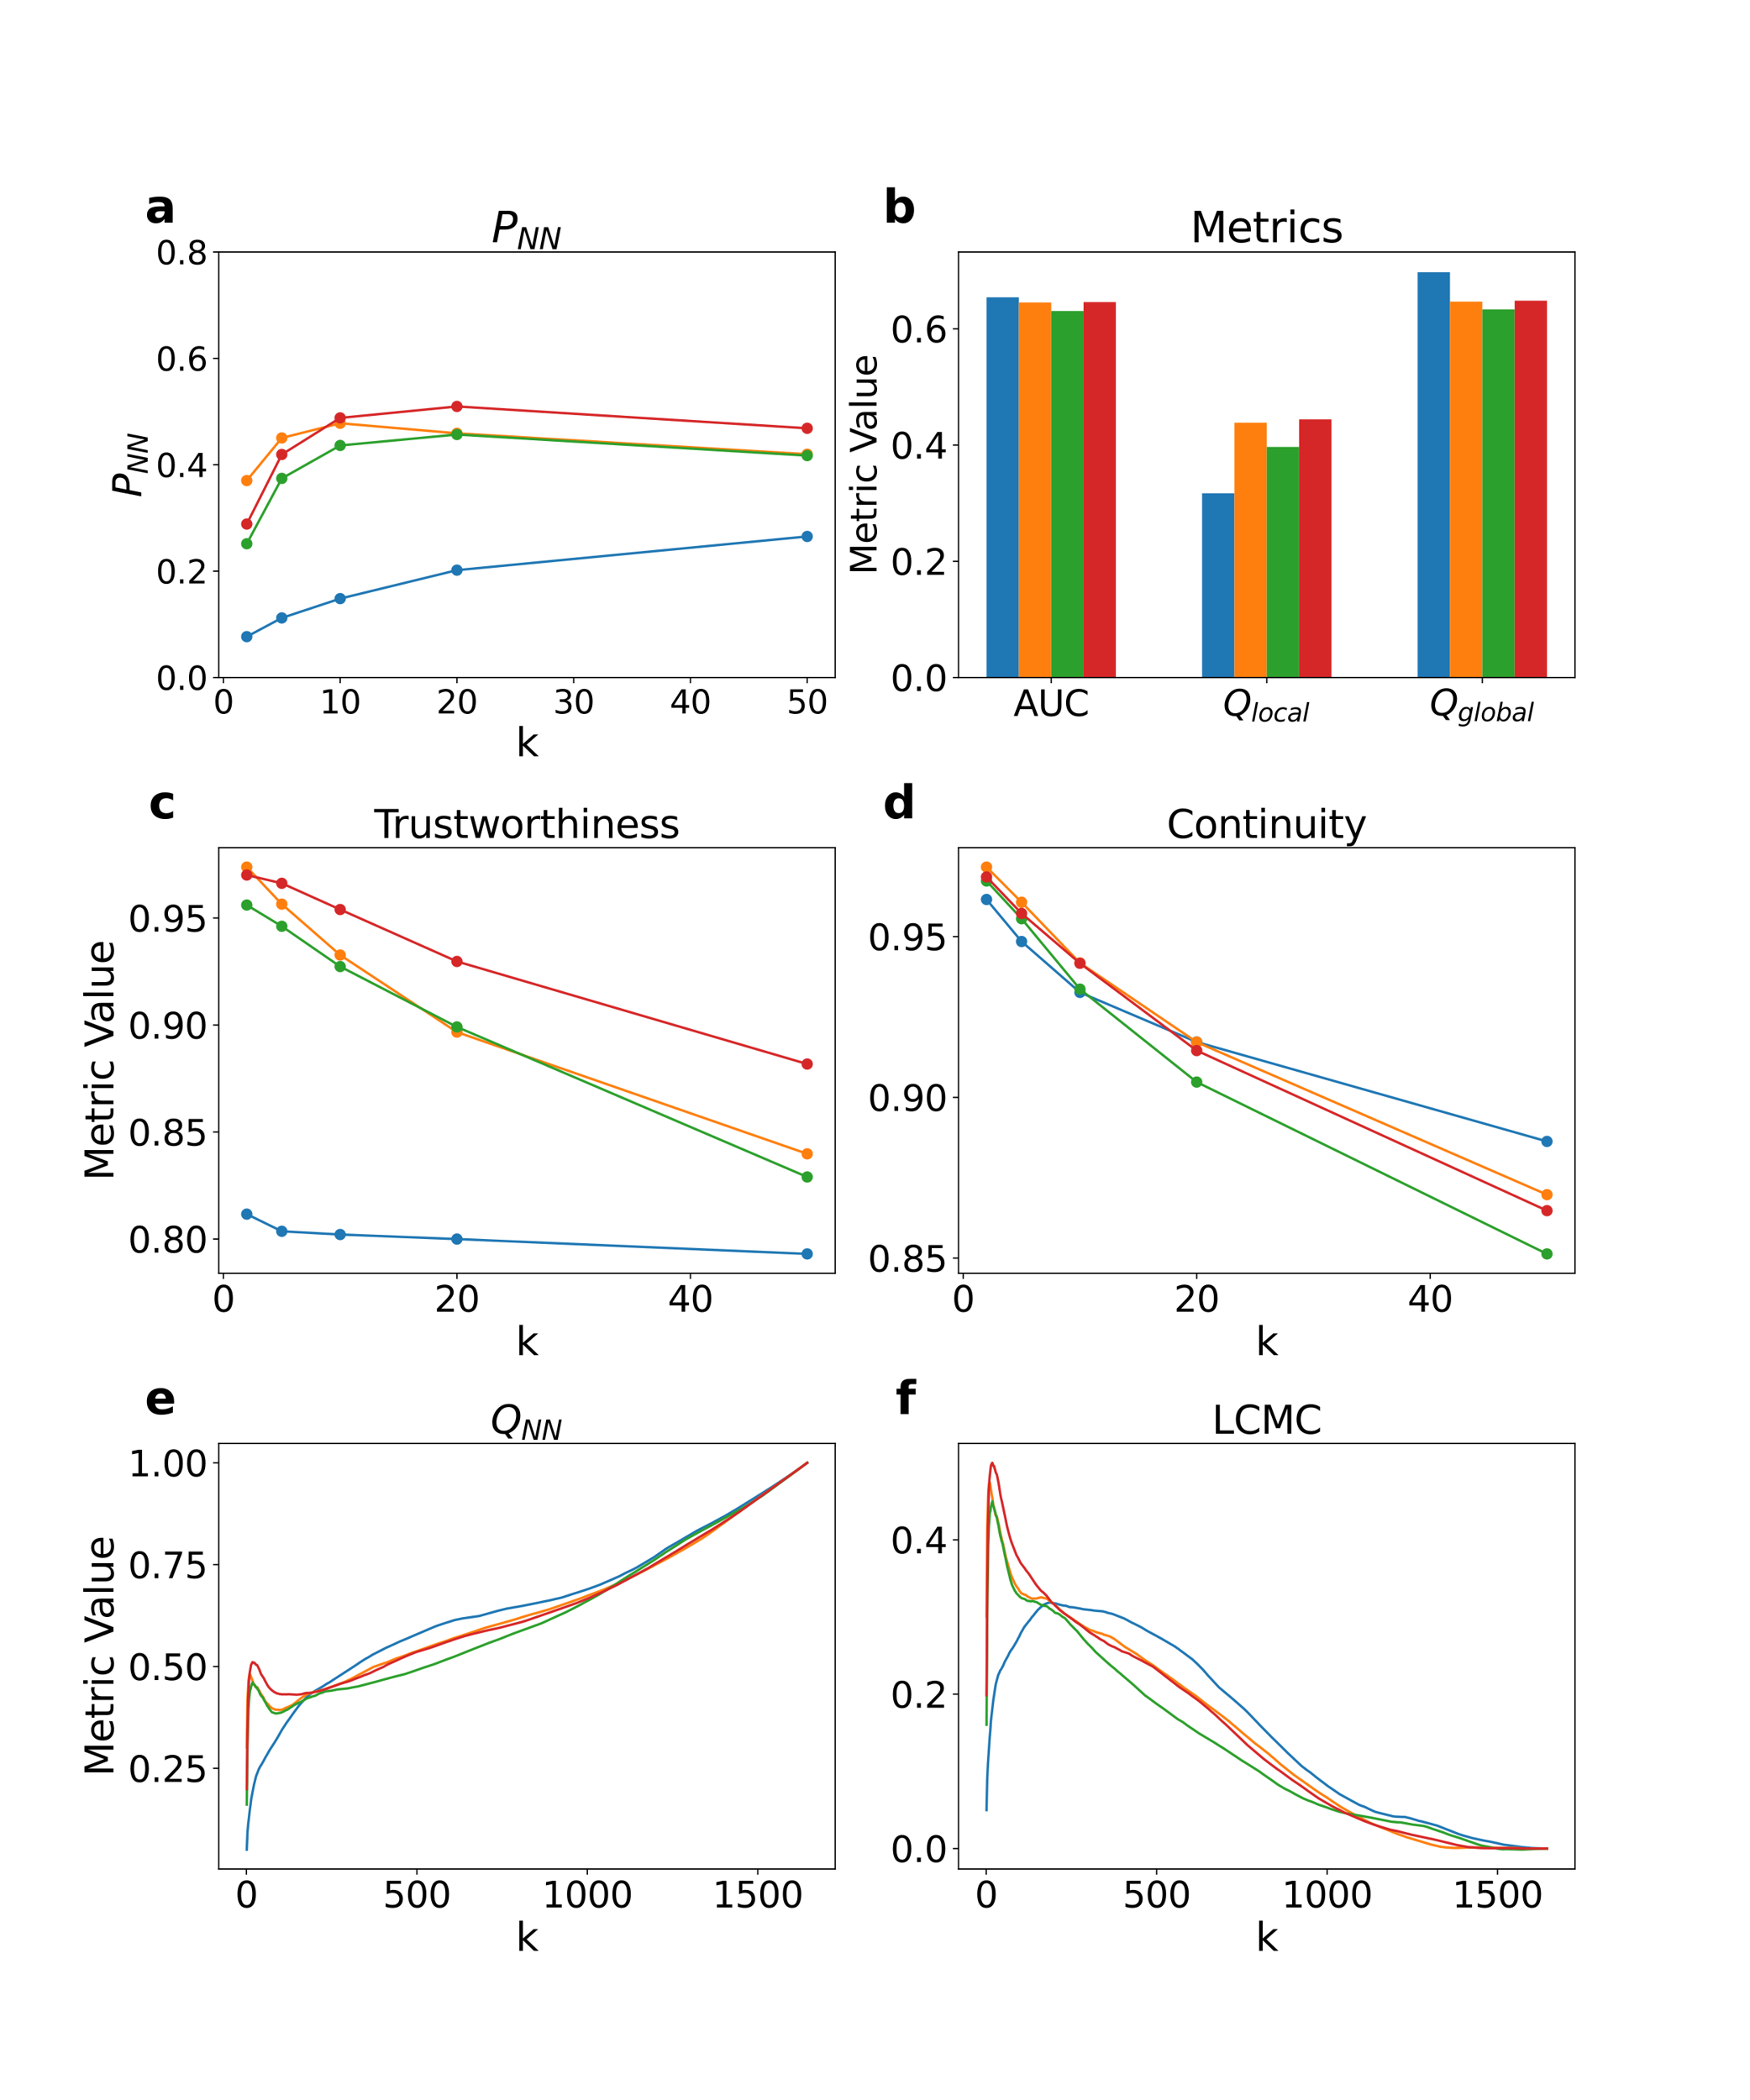 <?xml version="1.0" encoding="utf-8" standalone="no"?>
<!DOCTYPE svg PUBLIC "-//W3C//DTD SVG 1.1//EN"
  "http://www.w3.org/Graphics/SVG/1.1/DTD/svg11.dtd">
<svg xmlns:xlink="http://www.w3.org/1999/xlink" width="1080pt" height="1296pt" viewBox="0 0 1080 1296" xmlns="http://www.w3.org/2000/svg" version="1.1">
 <defs>
  <style type="text/css">*{stroke-linejoin: round; stroke-linecap: butt}</style>
 </defs>
 <g id="figure_1">
  <g id="patch_1">
   <path d="M 0 1296 
L 1080 1296 
L 1080 0 
L 0 0 
z
" style="fill: #ffffff"/>
  </g>
  <g id="axes_1">
   <g id="patch_2">
    <path d="M 135 418.131 
L 515.455 418.131 
L 515.455 155.52 
L 135 155.52 
z
" style="fill: #ffffff"/>
   </g>
   <g id="matplotlib.axis_1">
    <g id="xtick_1">
     <g id="line2d_1">
      <defs>
       <path id="md679fbcb00" d="M 0 0 
L 0 3.5 
" style="stroke: #000000; stroke-width: 0.8"/>
      </defs>
      <g>
       <use xlink:href="#md679fbcb00" x="137.882" y="418.131" style="stroke: #000000; stroke-width: 0.8"/>
      </g>
     </g>
     <g id="text_1">
      <!-- 0 -->
      <g transform="translate(131.52 440.327) scale(0.2 -0.2)">
       <defs>
        <path id="DejaVuSans-30" d="M 2034 4250 
Q 1547 4250 1301 3770 
Q 1056 3291 1056 2328 
Q 1056 1369 1301 889 
Q 1547 409 2034 409 
Q 2525 409 2770 889 
Q 3016 1369 3016 2328 
Q 3016 3291 2770 3770 
Q 2525 4250 2034 4250 
z
M 2034 4750 
Q 2819 4750 3233 4129 
Q 3647 3509 3647 2328 
Q 3647 1150 3233 529 
Q 2819 -91 2034 -91 
Q 1250 -91 836 529 
Q 422 1150 422 2328 
Q 422 3509 836 4129 
Q 1250 4750 2034 4750 
z
" transform="scale(0.016)"/>
       </defs>
       <use xlink:href="#DejaVuSans-30"/>
      </g>
     </g>
    </g>
    <g id="xtick_2">
     <g id="line2d_2">
      <g>
       <use xlink:href="#md679fbcb00" x="209.938" y="418.131" style="stroke: #000000; stroke-width: 0.8"/>
      </g>
     </g>
     <g id="text_2">
      <!-- 10 -->
      <g transform="translate(197.213 440.327) scale(0.2 -0.2)">
       <defs>
        <path id="DejaVuSans-31" d="M 794 531 
L 1825 531 
L 1825 4091 
L 703 3866 
L 703 4441 
L 1819 4666 
L 2450 4666 
L 2450 531 
L 3481 531 
L 3481 0 
L 794 0 
L 794 531 
z
" transform="scale(0.016)"/>
       </defs>
       <use xlink:href="#DejaVuSans-31"/>
       <use xlink:href="#DejaVuSans-30" x="63.623"/>
      </g>
     </g>
    </g>
    <g id="xtick_3">
     <g id="line2d_3">
      <g>
       <use xlink:href="#md679fbcb00" x="281.994" y="418.131" style="stroke: #000000; stroke-width: 0.8"/>
      </g>
     </g>
     <g id="text_3">
      <!-- 20 -->
      <g transform="translate(269.269 440.327) scale(0.2 -0.2)">
       <defs>
        <path id="DejaVuSans-32" d="M 1228 531 
L 3431 531 
L 3431 0 
L 469 0 
L 469 531 
Q 828 903 1448 1529 
Q 2069 2156 2228 2338 
Q 2531 2678 2651 2914 
Q 2772 3150 2772 3378 
Q 2772 3750 2511 3984 
Q 2250 4219 1831 4219 
Q 1534 4219 1204 4116 
Q 875 4013 500 3803 
L 500 4441 
Q 881 4594 1212 4672 
Q 1544 4750 1819 4750 
Q 2544 4750 2975 4387 
Q 3406 4025 3406 3419 
Q 3406 3131 3298 2873 
Q 3191 2616 2906 2266 
Q 2828 2175 2409 1742 
Q 1991 1309 1228 531 
z
" transform="scale(0.016)"/>
       </defs>
       <use xlink:href="#DejaVuSans-32"/>
       <use xlink:href="#DejaVuSans-30" x="63.623"/>
      </g>
     </g>
    </g>
    <g id="xtick_4">
     <g id="line2d_4">
      <g>
       <use xlink:href="#md679fbcb00" x="354.05" y="418.131" style="stroke: #000000; stroke-width: 0.8"/>
      </g>
     </g>
     <g id="text_4">
      <!-- 30 -->
      <g transform="translate(341.325 440.327) scale(0.2 -0.2)">
       <defs>
        <path id="DejaVuSans-33" d="M 2597 2516 
Q 3050 2419 3304 2112 
Q 3559 1806 3559 1356 
Q 3559 666 3084 287 
Q 2609 -91 1734 -91 
Q 1441 -91 1130 -33 
Q 819 25 488 141 
L 488 750 
Q 750 597 1062 519 
Q 1375 441 1716 441 
Q 2309 441 2620 675 
Q 2931 909 2931 1356 
Q 2931 1769 2642 2001 
Q 2353 2234 1838 2234 
L 1294 2234 
L 1294 2753 
L 1863 2753 
Q 2328 2753 2575 2939 
Q 2822 3125 2822 3475 
Q 2822 3834 2567 4026 
Q 2313 4219 1838 4219 
Q 1578 4219 1281 4162 
Q 984 4106 628 3988 
L 628 4550 
Q 988 4650 1302 4700 
Q 1616 4750 1894 4750 
Q 2613 4750 3031 4423 
Q 3450 4097 3450 3541 
Q 3450 3153 3228 2886 
Q 3006 2619 2597 2516 
z
" transform="scale(0.016)"/>
       </defs>
       <use xlink:href="#DejaVuSans-33"/>
       <use xlink:href="#DejaVuSans-30" x="63.623"/>
      </g>
     </g>
    </g>
    <g id="xtick_5">
     <g id="line2d_5">
      <g>
       <use xlink:href="#md679fbcb00" x="426.105" y="418.131" style="stroke: #000000; stroke-width: 0.8"/>
      </g>
     </g>
     <g id="text_5">
      <!-- 40 -->
      <g transform="translate(413.38 440.327) scale(0.2 -0.2)">
       <defs>
        <path id="DejaVuSans-34" d="M 2419 4116 
L 825 1625 
L 2419 1625 
L 2419 4116 
z
M 2253 4666 
L 3047 4666 
L 3047 1625 
L 3713 1625 
L 3713 1100 
L 3047 1100 
L 3047 0 
L 2419 0 
L 2419 1100 
L 313 1100 
L 313 1709 
L 2253 4666 
z
" transform="scale(0.016)"/>
       </defs>
       <use xlink:href="#DejaVuSans-34"/>
       <use xlink:href="#DejaVuSans-30" x="63.623"/>
      </g>
     </g>
    </g>
    <g id="xtick_6">
     <g id="line2d_6">
      <g>
       <use xlink:href="#md679fbcb00" x="498.161" y="418.131" style="stroke: #000000; stroke-width: 0.8"/>
      </g>
     </g>
     <g id="text_6">
      <!-- 50 -->
      <g transform="translate(485.436 440.327) scale(0.2 -0.2)">
       <defs>
        <path id="DejaVuSans-35" d="M 691 4666 
L 3169 4666 
L 3169 4134 
L 1269 4134 
L 1269 2991 
Q 1406 3038 1543 3061 
Q 1681 3084 1819 3084 
Q 2600 3084 3056 2656 
Q 3513 2228 3513 1497 
Q 3513 744 3044 326 
Q 2575 -91 1722 -91 
Q 1428 -91 1123 -41 
Q 819 9 494 109 
L 494 744 
Q 775 591 1075 516 
Q 1375 441 1709 441 
Q 2250 441 2565 725 
Q 2881 1009 2881 1497 
Q 2881 1984 2565 2268 
Q 2250 2553 1709 2553 
Q 1456 2553 1204 2497 
Q 953 2441 691 2322 
L 691 4666 
z
" transform="scale(0.016)"/>
       </defs>
       <use xlink:href="#DejaVuSans-35"/>
       <use xlink:href="#DejaVuSans-30" x="63.623"/>
      </g>
     </g>
    </g>
    <g id="text_7">
     <!-- k -->
     <g transform="translate(318.279 466.723) scale(0.24 -0.24)">
      <defs>
       <path id="DejaVuSans-6b" d="M 581 4863 
L 1159 4863 
L 1159 1991 
L 2875 3500 
L 3609 3500 
L 1753 1863 
L 3688 0 
L 2938 0 
L 1159 1709 
L 1159 0 
L 581 0 
L 581 4863 
z
" transform="scale(0.016)"/>
      </defs>
      <use xlink:href="#DejaVuSans-6b"/>
     </g>
    </g>
   </g>
   <g id="matplotlib.axis_2">
    <g id="ytick_1">
     <g id="line2d_7">
      <defs>
       <path id="md34b84886e" d="M 0 0 
L -3.5 0 
" style="stroke: #000000; stroke-width: 0.8"/>
      </defs>
      <g>
       <use xlink:href="#md34b84886e" x="135" y="418.131" style="stroke: #000000; stroke-width: 0.8"/>
      </g>
     </g>
     <g id="text_8">
      <!-- 0.0 -->
      <g transform="translate(96.194 425.729) scale(0.2 -0.2)">
       <defs>
        <path id="DejaVuSans-2e" d="M 684 794 
L 1344 794 
L 1344 0 
L 684 0 
L 684 794 
z
" transform="scale(0.016)"/>
       </defs>
       <use xlink:href="#DejaVuSans-30"/>
       <use xlink:href="#DejaVuSans-2e" x="63.623"/>
       <use xlink:href="#DejaVuSans-30" x="95.41"/>
      </g>
     </g>
    </g>
    <g id="ytick_2">
     <g id="line2d_8">
      <g>
       <use xlink:href="#md34b84886e" x="135" y="352.478" style="stroke: #000000; stroke-width: 0.8"/>
      </g>
     </g>
     <g id="text_9">
      <!-- 0.2 -->
      <g transform="translate(96.194 360.076) scale(0.2 -0.2)">
       <use xlink:href="#DejaVuSans-30"/>
       <use xlink:href="#DejaVuSans-2e" x="63.623"/>
       <use xlink:href="#DejaVuSans-32" x="95.41"/>
      </g>
     </g>
    </g>
    <g id="ytick_3">
     <g id="line2d_9">
      <g>
       <use xlink:href="#md34b84886e" x="135" y="286.825" style="stroke: #000000; stroke-width: 0.8"/>
      </g>
     </g>
     <g id="text_10">
      <!-- 0.4 -->
      <g transform="translate(96.194 294.424) scale(0.2 -0.2)">
       <use xlink:href="#DejaVuSans-30"/>
       <use xlink:href="#DejaVuSans-2e" x="63.623"/>
       <use xlink:href="#DejaVuSans-34" x="95.41"/>
      </g>
     </g>
    </g>
    <g id="ytick_4">
     <g id="line2d_10">
      <g>
       <use xlink:href="#md34b84886e" x="135" y="221.173" style="stroke: #000000; stroke-width: 0.8"/>
      </g>
     </g>
     <g id="text_11">
      <!-- 0.6 -->
      <g transform="translate(96.194 228.771) scale(0.2 -0.2)">
       <defs>
        <path id="DejaVuSans-36" d="M 2113 2584 
Q 1688 2584 1439 2293 
Q 1191 2003 1191 1497 
Q 1191 994 1439 701 
Q 1688 409 2113 409 
Q 2538 409 2786 701 
Q 3034 994 3034 1497 
Q 3034 2003 2786 2293 
Q 2538 2584 2113 2584 
z
M 3366 4563 
L 3366 3988 
Q 3128 4100 2886 4159 
Q 2644 4219 2406 4219 
Q 1781 4219 1451 3797 
Q 1122 3375 1075 2522 
Q 1259 2794 1537 2939 
Q 1816 3084 2150 3084 
Q 2853 3084 3261 2657 
Q 3669 2231 3669 1497 
Q 3669 778 3244 343 
Q 2819 -91 2113 -91 
Q 1303 -91 875 529 
Q 447 1150 447 2328 
Q 447 3434 972 4092 
Q 1497 4750 2381 4750 
Q 2619 4750 2861 4703 
Q 3103 4656 3366 4563 
z
" transform="scale(0.016)"/>
       </defs>
       <use xlink:href="#DejaVuSans-30"/>
       <use xlink:href="#DejaVuSans-2e" x="63.623"/>
       <use xlink:href="#DejaVuSans-36" x="95.41"/>
      </g>
     </g>
    </g>
    <g id="ytick_5">
     <g id="line2d_11">
      <g>
       <use xlink:href="#md34b84886e" x="135" y="155.52" style="stroke: #000000; stroke-width: 0.8"/>
      </g>
     </g>
     <g id="text_12">
      <!-- 0.8 -->
      <g transform="translate(96.194 163.118) scale(0.2 -0.2)">
       <defs>
        <path id="DejaVuSans-38" d="M 2034 2216 
Q 1584 2216 1326 1975 
Q 1069 1734 1069 1313 
Q 1069 891 1326 650 
Q 1584 409 2034 409 
Q 2484 409 2743 651 
Q 3003 894 3003 1313 
Q 3003 1734 2745 1975 
Q 2488 2216 2034 2216 
z
M 1403 2484 
Q 997 2584 770 2862 
Q 544 3141 544 3541 
Q 544 4100 942 4425 
Q 1341 4750 2034 4750 
Q 2731 4750 3128 4425 
Q 3525 4100 3525 3541 
Q 3525 3141 3298 2862 
Q 3072 2584 2669 2484 
Q 3125 2378 3379 2068 
Q 3634 1759 3634 1313 
Q 3634 634 3220 271 
Q 2806 -91 2034 -91 
Q 1263 -91 848 271 
Q 434 634 434 1313 
Q 434 1759 690 2068 
Q 947 2378 1403 2484 
z
M 1172 3481 
Q 1172 3119 1398 2916 
Q 1625 2713 2034 2713 
Q 2441 2713 2670 2916 
Q 2900 3119 2900 3481 
Q 2900 3844 2670 4047 
Q 2441 4250 2034 4250 
Q 1625 4250 1398 4047 
Q 1172 3844 1172 3481 
z
" transform="scale(0.016)"/>
       </defs>
       <use xlink:href="#DejaVuSans-30"/>
       <use xlink:href="#DejaVuSans-2e" x="63.623"/>
       <use xlink:href="#DejaVuSans-38" x="95.41"/>
      </g>
     </g>
    </g>
    <g id="text_13">
     <!-- $P_{NN}$ -->
     <g transform="translate(87.203 306.985) rotate(-90) scale(0.24 -0.24)">
      <defs>
       <path id="DejaVuSans-Oblique-50" d="M 1081 4666 
L 2541 4666 
Q 3178 4666 3512 4369 
Q 3847 4072 3847 3500 
Q 3847 2731 3353 2303 
Q 2859 1875 1966 1875 
L 1172 1875 
L 806 0 
L 172 0 
L 1081 4666 
z
M 1613 4147 
L 1275 2394 
L 2069 2394 
Q 2606 2394 2893 2669 
Q 3181 2944 3181 3456 
Q 3181 3784 2986 3965 
Q 2791 4147 2438 4147 
L 1613 4147 
z
" transform="scale(0.016)"/>
       <path id="DejaVuSans-Oblique-4e" d="M 1081 4666 
L 1931 4666 
L 3219 666 
L 4000 4666 
L 4616 4666 
L 3706 0 
L 2853 0 
L 1569 4025 
L 788 0 
L 172 0 
L 1081 4666 
z
" transform="scale(0.016)"/>
      </defs>
      <use xlink:href="#DejaVuSans-Oblique-50" transform="translate(0 0.094)"/>
      <use xlink:href="#DejaVuSans-Oblique-4e" transform="translate(60.303 -16.312) scale(0.7)"/>
      <use xlink:href="#DejaVuSans-Oblique-4e" transform="translate(112.666 -16.312) scale(0.7)"/>
     </g>
    </g>
   </g>
   <g id="line2d_12">
    <path d="M 152.293 392.903 
L 173.91 381.355 
L 209.938 369.43 
L 281.994 351.87 
L 498.161 331.067 
" clip-path="url(#p54cf15cc58)" style="fill: none; stroke: #1f77b4; stroke-width: 1.5; stroke-linecap: square"/>
    <defs>
     <path id="mf8a6defffe" d="M 0 3 
C 0.796 3 1.559 2.684 2.121 2.121 
C 2.684 1.559 3 0.796 3 0 
C 3 -0.796 2.684 -1.559 2.121 -2.121 
C 1.559 -2.684 0.796 -3 0 -3 
C -0.796 -3 -1.559 -2.684 -2.121 -2.121 
C -2.684 -1.559 -3 -0.796 -3 0 
C -3 0.796 -2.684 1.559 -2.121 2.121 
C -1.559 2.684 -0.796 3 0 3 
z
" style="stroke: #1f77b4"/>
    </defs>
    <g clip-path="url(#p54cf15cc58)">
     <use xlink:href="#mf8a6defffe" x="152.293" y="392.903" style="fill: #1f77b4; stroke: #1f77b4"/>
     <use xlink:href="#mf8a6defffe" x="173.91" y="381.355" style="fill: #1f77b4; stroke: #1f77b4"/>
     <use xlink:href="#mf8a6defffe" x="209.938" y="369.43" style="fill: #1f77b4; stroke: #1f77b4"/>
     <use xlink:href="#mf8a6defffe" x="281.994" y="351.87" style="fill: #1f77b4; stroke: #1f77b4"/>
     <use xlink:href="#mf8a6defffe" x="498.161" y="331.067" style="fill: #1f77b4; stroke: #1f77b4"/>
    </g>
   </g>
   <g id="line2d_13">
    <path d="M 152.293 296.577 
L 173.91 270.273 
L 209.938 261.218 
L 281.994 267.431 
L 498.161 280.324 
" clip-path="url(#p54cf15cc58)" style="fill: none; stroke: #ff7f0e; stroke-width: 1.5; stroke-linecap: square"/>
    <defs>
     <path id="m30e87c03d2" d="M 0 3 
C 0.796 3 1.559 2.684 2.121 2.121 
C 2.684 1.559 3 0.796 3 0 
C 3 -0.796 2.684 -1.559 2.121 -2.121 
C 1.559 -2.684 0.796 -3 0 -3 
C -0.796 -3 -1.559 -2.684 -2.121 -2.121 
C -2.684 -1.559 -3 -0.796 -3 0 
C -3 0.796 -2.684 1.559 -2.121 2.121 
C -1.559 2.684 -0.796 3 0 3 
z
" style="stroke: #ff7f0e"/>
    </defs>
    <g clip-path="url(#p54cf15cc58)">
     <use xlink:href="#m30e87c03d2" x="152.293" y="296.577" style="fill: #ff7f0e; stroke: #ff7f0e"/>
     <use xlink:href="#m30e87c03d2" x="173.91" y="270.273" style="fill: #ff7f0e; stroke: #ff7f0e"/>
     <use xlink:href="#m30e87c03d2" x="209.938" y="261.218" style="fill: #ff7f0e; stroke: #ff7f0e"/>
     <use xlink:href="#m30e87c03d2" x="281.994" y="267.431" style="fill: #ff7f0e; stroke: #ff7f0e"/>
     <use xlink:href="#m30e87c03d2" x="498.161" y="280.324" style="fill: #ff7f0e; stroke: #ff7f0e"/>
    </g>
   </g>
   <g id="line2d_14">
    <path d="M 152.293 335.566 
L 173.91 295.241 
L 209.938 274.919 
L 281.994 268.159 
L 498.161 281.177 
" clip-path="url(#p54cf15cc58)" style="fill: none; stroke: #2ca02c; stroke-width: 1.5; stroke-linecap: square"/>
    <defs>
     <path id="m4d0fc58a2a" d="M 0 3 
C 0.796 3 1.559 2.684 2.121 2.121 
C 2.684 1.559 3 0.796 3 0 
C 3 -0.796 2.684 -1.559 2.121 -2.121 
C 1.559 -2.684 0.796 -3 0 -3 
C -0.796 -3 -1.559 -2.684 -2.121 -2.121 
C -2.684 -1.559 -3 -0.796 -3 0 
C -3 0.796 -2.684 1.559 -2.121 2.121 
C -1.559 2.684 -0.796 3 0 3 
z
" style="stroke: #2ca02c"/>
    </defs>
    <g clip-path="url(#p54cf15cc58)">
     <use xlink:href="#m4d0fc58a2a" x="152.293" y="335.566" style="fill: #2ca02c; stroke: #2ca02c"/>
     <use xlink:href="#m4d0fc58a2a" x="173.91" y="295.241" style="fill: #2ca02c; stroke: #2ca02c"/>
     <use xlink:href="#m4d0fc58a2a" x="209.938" y="274.919" style="fill: #2ca02c; stroke: #2ca02c"/>
     <use xlink:href="#m4d0fc58a2a" x="281.994" y="268.159" style="fill: #2ca02c; stroke: #2ca02c"/>
     <use xlink:href="#m4d0fc58a2a" x="498.161" y="281.177" style="fill: #2ca02c; stroke: #2ca02c"/>
    </g>
   </g>
   <g id="line2d_15">
    <path d="M 152.293 323.401 
L 173.91 280.483 
L 209.938 257.908 
L 281.994 250.838 
L 498.161 264.321 
" clip-path="url(#p54cf15cc58)" style="fill: none; stroke: #d62728; stroke-width: 1.5; stroke-linecap: square"/>
    <defs>
     <path id="md6e956e680" d="M 0 3 
C 0.796 3 1.559 2.684 2.121 2.121 
C 2.684 1.559 3 0.796 3 0 
C 3 -0.796 2.684 -1.559 2.121 -2.121 
C 1.559 -2.684 0.796 -3 0 -3 
C -0.796 -3 -1.559 -2.684 -2.121 -2.121 
C -2.684 -1.559 -3 -0.796 -3 0 
C -3 0.796 -2.684 1.559 -2.121 2.121 
C -1.559 2.684 -0.796 3 0 3 
z
" style="stroke: #d62728"/>
    </defs>
    <g clip-path="url(#p54cf15cc58)">
     <use xlink:href="#md6e956e680" x="152.293" y="323.401" style="fill: #d62728; stroke: #d62728"/>
     <use xlink:href="#md6e956e680" x="173.91" y="280.483" style="fill: #d62728; stroke: #d62728"/>
     <use xlink:href="#md6e956e680" x="209.938" y="257.908" style="fill: #d62728; stroke: #d62728"/>
     <use xlink:href="#md6e956e680" x="281.994" y="250.838" style="fill: #d62728; stroke: #d62728"/>
     <use xlink:href="#md6e956e680" x="498.161" y="264.321" style="fill: #d62728; stroke: #d62728"/>
    </g>
   </g>
   <g id="patch_3">
    <path d="M 135 418.131 
L 135 155.52 
" style="fill: none; stroke: #000000; stroke-width: 0.8; stroke-linejoin: miter; stroke-linecap: square"/>
   </g>
   <g id="patch_4">
    <path d="M 515.455 418.131 
L 515.455 155.52 
" style="fill: none; stroke: #000000; stroke-width: 0.8; stroke-linejoin: miter; stroke-linecap: square"/>
   </g>
   <g id="patch_5">
    <path d="M 135 418.131 
L 515.455 418.131 
" style="fill: none; stroke: #000000; stroke-width: 0.8; stroke-linejoin: miter; stroke-linecap: square"/>
   </g>
   <g id="patch_6">
    <path d="M 135 155.52 
L 515.455 155.52 
" style="fill: none; stroke: #000000; stroke-width: 0.8; stroke-linejoin: miter; stroke-linecap: square"/>
   </g>
   <g id="text_14">
    <!-- a -->
    <g transform="translate(89.473 137.404) scale(0.28 -0.28)">
     <defs>
      <path id="DejaVuSans-Bold-61" d="M 2106 1575 
Q 1756 1575 1579 1456 
Q 1403 1338 1403 1106 
Q 1403 894 1545 773 
Q 1688 653 1941 653 
Q 2256 653 2472 879 
Q 2688 1106 2688 1447 
L 2688 1575 
L 2106 1575 
z
M 3816 1997 
L 3816 0 
L 2688 0 
L 2688 519 
Q 2463 200 2181 54 
Q 1900 -91 1497 -91 
Q 953 -91 614 226 
Q 275 544 275 1050 
Q 275 1666 698 1953 
Q 1122 2241 2028 2241 
L 2688 2241 
L 2688 2328 
Q 2688 2594 2478 2717 
Q 2269 2841 1825 2841 
Q 1466 2841 1156 2769 
Q 847 2697 581 2553 
L 581 3406 
Q 941 3494 1303 3539 
Q 1666 3584 2028 3584 
Q 2975 3584 3395 3211 
Q 3816 2838 3816 1997 
z
" transform="scale(0.016)"/>
     </defs>
     <use xlink:href="#DejaVuSans-Bold-61"/>
    </g>
   </g>
   <g id="text_15">
    <!-- $P_{NN}$ -->
    <g transform="translate(303.387 149.52) scale(0.26 -0.26)">
     <use xlink:href="#DejaVuSans-Oblique-50" transform="translate(0 0.094)"/>
     <use xlink:href="#DejaVuSans-Oblique-4e" transform="translate(60.303 -16.312) scale(0.7)"/>
     <use xlink:href="#DejaVuSans-Oblique-4e" transform="translate(112.666 -16.312) scale(0.7)"/>
    </g>
   </g>
  </g>
  <g id="axes_2">
   <g id="patch_7">
    <path d="M 591.545 418.131 
L 972 418.131 
L 972 155.52 
L 591.545 155.52 
z
" style="fill: #ffffff"/>
   </g>
   <g id="patch_8">
    <path d="M 608.839 418.131 
L 628.793 418.131 
L 628.793 183.474 
L 608.839 183.474 
z
" clip-path="url(#p4367715288)" style="fill: #1f77b4"/>
   </g>
   <g id="patch_9">
    <path d="M 741.865 418.131 
L 761.819 418.131 
L 761.819 304.404 
L 741.865 304.404 
z
" clip-path="url(#p4367715288)" style="fill: #1f77b4"/>
   </g>
   <g id="patch_10">
    <path d="M 874.891 418.131 
L 894.845 418.131 
L 894.845 168.025 
L 874.891 168.025 
z
" clip-path="url(#p4367715288)" style="fill: #1f77b4"/>
   </g>
   <g id="patch_11">
    <path d="M 628.793 418.131 
L 648.747 418.131 
L 648.747 186.669 
L 628.793 186.669 
z
" clip-path="url(#p4367715288)" style="fill: #ff7f0e"/>
   </g>
   <g id="patch_12">
    <path d="M 761.819 418.131 
L 781.773 418.131 
L 781.773 260.859 
L 761.819 260.859 
z
" clip-path="url(#p4367715288)" style="fill: #ff7f0e"/>
   </g>
   <g id="patch_13">
    <path d="M 894.845 418.131 
L 914.799 418.131 
L 914.799 186.142 
L 894.845 186.142 
z
" clip-path="url(#p4367715288)" style="fill: #ff7f0e"/>
   </g>
   <g id="patch_14">
    <path d="M 648.747 418.131 
L 668.701 418.131 
L 668.701 191.909 
L 648.747 191.909 
z
" clip-path="url(#p4367715288)" style="fill: #2ca02c"/>
   </g>
   <g id="patch_15">
    <path d="M 781.773 418.131 
L 801.727 418.131 
L 801.727 275.831 
L 781.773 275.831 
z
" clip-path="url(#p4367715288)" style="fill: #2ca02c"/>
   </g>
   <g id="patch_16">
    <path d="M 914.799 418.131 
L 934.753 418.131 
L 934.753 190.96 
L 914.799 190.96 
z
" clip-path="url(#p4367715288)" style="fill: #2ca02c"/>
   </g>
   <g id="patch_17">
    <path d="M 668.701 418.131 
L 688.654 418.131 
L 688.654 186.41 
L 668.701 186.41 
z
" clip-path="url(#p4367715288)" style="fill: #d62728"/>
   </g>
   <g id="patch_18">
    <path d="M 801.727 418.131 
L 821.681 418.131 
L 821.681 258.828 
L 801.727 258.828 
z
" clip-path="url(#p4367715288)" style="fill: #d62728"/>
   </g>
   <g id="patch_19">
    <path d="M 934.753 418.131 
L 954.707 418.131 
L 954.707 185.573 
L 934.753 185.573 
z
" clip-path="url(#p4367715288)" style="fill: #d62728"/>
   </g>
   <g id="matplotlib.axis_3">
    <g id="xtick_7">
     <g id="line2d_16">
      <g>
       <use xlink:href="#md679fbcb00" x="648.747" y="418.131" style="stroke: #000000; stroke-width: 0.8"/>
      </g>
     </g>
     <g id="text_16">
      <!-- AUC -->
      <g transform="translate(625.49 441.847) scale(0.22 -0.22)">
       <defs>
        <path id="DejaVuSans-41" d="M 2188 4044 
L 1331 1722 
L 3047 1722 
L 2188 4044 
z
M 1831 4666 
L 2547 4666 
L 4325 0 
L 3669 0 
L 3244 1197 
L 1141 1197 
L 716 0 
L 50 0 
L 1831 4666 
z
" transform="scale(0.016)"/>
        <path id="DejaVuSans-55" d="M 556 4666 
L 1191 4666 
L 1191 1831 
Q 1191 1081 1462 751 
Q 1734 422 2344 422 
Q 2950 422 3222 751 
Q 3494 1081 3494 1831 
L 3494 4666 
L 4128 4666 
L 4128 1753 
Q 4128 841 3676 375 
Q 3225 -91 2344 -91 
Q 1459 -91 1007 375 
Q 556 841 556 1753 
L 556 4666 
z
" transform="scale(0.016)"/>
        <path id="DejaVuSans-43" d="M 4122 4306 
L 4122 3641 
Q 3803 3938 3442 4084 
Q 3081 4231 2675 4231 
Q 1875 4231 1450 3742 
Q 1025 3253 1025 2328 
Q 1025 1406 1450 917 
Q 1875 428 2675 428 
Q 3081 428 3442 575 
Q 3803 722 4122 1019 
L 4122 359 
Q 3791 134 3420 21 
Q 3050 -91 2638 -91 
Q 1578 -91 968 557 
Q 359 1206 359 2328 
Q 359 3453 968 4101 
Q 1578 4750 2638 4750 
Q 3056 4750 3426 4639 
Q 3797 4528 4122 4306 
z
" transform="scale(0.016)"/>
       </defs>
       <use xlink:href="#DejaVuSans-41"/>
       <use xlink:href="#DejaVuSans-55" x="68.408"/>
       <use xlink:href="#DejaVuSans-43" x="141.602"/>
      </g>
     </g>
    </g>
    <g id="xtick_8">
     <g id="line2d_17">
      <g>
       <use xlink:href="#md679fbcb00" x="781.773" y="418.131" style="stroke: #000000; stroke-width: 0.8"/>
      </g>
     </g>
     <g id="text_17">
      <!-- $Q_{local}$ -->
      <g transform="translate(754.823 441.847) scale(0.22 -0.22)">
       <defs>
        <path id="DejaVuSans-Oblique-51" d="M 2309 -84 
Q 2275 -88 2237 -89 
Q 2200 -91 2125 -91 
Q 1250 -91 756 411 
Q 263 913 263 1797 
Q 263 2319 452 2844 
Q 641 3369 978 3788 
Q 1369 4269 1858 4509 
Q 2347 4750 2938 4750 
Q 3794 4750 4287 4245 
Q 4781 3741 4781 2869 
Q 4781 1928 4265 1147 
Q 3750 366 2919 44 
L 3553 -825 
L 2847 -825 
L 2309 -84 
z
M 2919 4238 
Q 2400 4238 2003 3986 
Q 1606 3734 1313 3219 
Q 1125 2891 1026 2522 
Q 928 2153 928 1778 
Q 928 1128 1239 775 
Q 1550 422 2119 422 
Q 2631 422 3032 676 
Q 3434 931 3719 1434 
Q 3909 1772 4009 2142 
Q 4109 2513 4109 2881 
Q 4109 3528 3796 3883 
Q 3484 4238 2919 4238 
z
" transform="scale(0.016)"/>
        <path id="DejaVuSans-Oblique-6c" d="M 1172 4863 
L 1747 4863 
L 800 0 
L 225 0 
L 1172 4863 
z
" transform="scale(0.016)"/>
        <path id="DejaVuSans-Oblique-6f" d="M 1625 -91 
Q 1009 -91 651 289 
Q 294 669 294 1325 
Q 294 1706 417 2101 
Q 541 2497 738 2766 
Q 1047 3184 1428 3384 
Q 1809 3584 2291 3584 
Q 2888 3584 3255 3212 
Q 3622 2841 3622 2241 
Q 3622 1825 3500 1412 
Q 3378 1000 3181 728 
Q 2875 309 2494 109 
Q 2113 -91 1625 -91 
z
M 891 1344 
Q 891 869 1089 633 
Q 1288 397 1691 397 
Q 2269 397 2648 901 
Q 3028 1406 3028 2181 
Q 3028 2634 2825 2865 
Q 2622 3097 2228 3097 
Q 1903 3097 1650 2945 
Q 1397 2794 1197 2484 
Q 1050 2253 970 1956 
Q 891 1659 891 1344 
z
" transform="scale(0.016)"/>
        <path id="DejaVuSans-Oblique-63" d="M 3431 3366 
L 3316 2797 
Q 3109 2947 2876 3022 
Q 2644 3097 2394 3097 
Q 2119 3097 1870 3000 
Q 1622 2903 1453 2725 
Q 1184 2453 1037 2087 
Q 891 1722 891 1331 
Q 891 859 1127 628 
Q 1363 397 1844 397 
Q 2081 397 2348 469 
Q 2616 541 2906 684 
L 2797 116 
Q 2547 13 2283 -39 
Q 2019 -91 1741 -91 
Q 1044 -91 669 257 
Q 294 606 294 1253 
Q 294 1797 489 2255 
Q 684 2713 1069 3078 
Q 1331 3328 1684 3456 
Q 2038 3584 2456 3584 
Q 2700 3584 2940 3529 
Q 3181 3475 3431 3366 
z
" transform="scale(0.016)"/>
        <path id="DejaVuSans-Oblique-61" d="M 3438 1997 
L 3047 0 
L 2472 0 
L 2578 531 
Q 2325 219 2001 64 
Q 1678 -91 1281 -91 
Q 834 -91 548 182 
Q 263 456 263 884 
Q 263 1497 752 1853 
Q 1241 2209 2100 2209 
L 2900 2209 
L 2931 2363 
Q 2938 2388 2941 2417 
Q 2944 2447 2944 2509 
Q 2944 2788 2717 2942 
Q 2491 3097 2081 3097 
Q 1800 3097 1504 3025 
Q 1209 2953 897 2809 
L 997 3341 
Q 1322 3463 1633 3523 
Q 1944 3584 2234 3584 
Q 2853 3584 3176 3315 
Q 3500 3047 3500 2534 
Q 3500 2431 3484 2292 
Q 3469 2153 3438 1997 
z
M 2816 1759 
L 2241 1759 
Q 1534 1759 1195 1570 
Q 856 1381 856 984 
Q 856 709 1029 553 
Q 1203 397 1509 397 
Q 1978 397 2328 733 
Q 2678 1069 2791 1631 
L 2816 1759 
z
" transform="scale(0.016)"/>
       </defs>
       <use xlink:href="#DejaVuSans-Oblique-51" transform="translate(0 0.781)"/>
       <use xlink:href="#DejaVuSans-Oblique-6c" transform="translate(78.711 -15.625) scale(0.7)"/>
       <use xlink:href="#DejaVuSans-Oblique-6f" transform="translate(98.159 -15.625) scale(0.7)"/>
       <use xlink:href="#DejaVuSans-Oblique-63" transform="translate(140.986 -15.625) scale(0.7)"/>
       <use xlink:href="#DejaVuSans-Oblique-61" transform="translate(179.473 -15.625) scale(0.7)"/>
       <use xlink:href="#DejaVuSans-Oblique-6c" transform="translate(222.368 -15.625) scale(0.7)"/>
      </g>
     </g>
    </g>
    <g id="xtick_9">
     <g id="line2d_18">
      <g>
       <use xlink:href="#md679fbcb00" x="914.799" y="418.131" style="stroke: #000000; stroke-width: 0.8"/>
      </g>
     </g>
     <g id="text_18">
      <!-- $Q_{global}$ -->
      <g transform="translate(882.349 441.631) scale(0.22 -0.22)">
       <defs>
        <path id="DejaVuSans-Oblique-67" d="M 3816 3500 
L 3219 434 
Q 3047 -456 2561 -893 
Q 2075 -1331 1253 -1331 
Q 950 -1331 690 -1286 
Q 431 -1241 206 -1147 
L 313 -588 
Q 525 -725 762 -790 
Q 1000 -856 1269 -856 
Q 1816 -856 2167 -557 
Q 2519 -259 2631 300 
L 2681 563 
Q 2441 288 2122 144 
Q 1803 0 1434 0 
Q 903 0 598 351 
Q 294 703 294 1319 
Q 294 1803 478 2267 
Q 663 2731 997 3091 
Q 1219 3328 1514 3456 
Q 1809 3584 2131 3584 
Q 2484 3584 2746 3420 
Q 3009 3256 3138 2956 
L 3238 3500 
L 3816 3500 
z
M 2950 2216 
Q 2950 2641 2750 2872 
Q 2550 3103 2181 3103 
Q 1953 3103 1747 3012 
Q 1541 2922 1394 2759 
Q 1156 2491 1023 2127 
Q 891 1763 891 1375 
Q 891 944 1092 712 
Q 1294 481 1672 481 
Q 2219 481 2584 976 
Q 2950 1472 2950 2216 
z
" transform="scale(0.016)"/>
        <path id="DejaVuSans-Oblique-62" d="M 3169 2138 
Q 3169 2591 2961 2847 
Q 2753 3103 2388 3103 
Q 2122 3103 1889 2973 
Q 1656 2844 1484 2597 
Q 1303 2338 1198 1995 
Q 1094 1653 1094 1313 
Q 1094 881 1298 636 
Q 1503 391 1863 391 
Q 2134 391 2365 517 
Q 2597 644 2772 891 
Q 2950 1147 3059 1487 
Q 3169 1828 3169 2138 
z
M 1381 2969 
Q 1594 3256 1914 3420 
Q 2234 3584 2584 3584 
Q 3122 3584 3439 3221 
Q 3756 2859 3756 2241 
Q 3756 1734 3570 1259 
Q 3384 784 3041 416 
Q 2816 172 2522 40 
Q 2228 -91 1906 -91 
Q 1566 -91 1316 65 
Q 1066 222 909 531 
L 806 0 
L 231 0 
L 1178 4863 
L 1753 4863 
L 1381 2969 
z
" transform="scale(0.016)"/>
       </defs>
       <use xlink:href="#DejaVuSans-Oblique-51" transform="translate(0 0.781)"/>
       <use xlink:href="#DejaVuSans-Oblique-67" transform="translate(78.711 -15.625) scale(0.7)"/>
       <use xlink:href="#DejaVuSans-Oblique-6c" transform="translate(123.145 -15.625) scale(0.7)"/>
       <use xlink:href="#DejaVuSans-Oblique-6f" transform="translate(142.593 -15.625) scale(0.7)"/>
       <use xlink:href="#DejaVuSans-Oblique-62" transform="translate(185.42 -15.625) scale(0.7)"/>
       <use xlink:href="#DejaVuSans-Oblique-61" transform="translate(229.854 -15.625) scale(0.7)"/>
       <use xlink:href="#DejaVuSans-Oblique-6c" transform="translate(272.749 -15.625) scale(0.7)"/>
      </g>
     </g>
    </g>
   </g>
   <g id="matplotlib.axis_4">
    <g id="ytick_6">
     <g id="line2d_19">
      <g>
       <use xlink:href="#md34b84886e" x="591.545" y="418.131" style="stroke: #000000; stroke-width: 0.8"/>
      </g>
     </g>
     <g id="text_19">
      <!-- 0.0 -->
      <g transform="translate(549.559 426.489) scale(0.22 -0.22)">
       <use xlink:href="#DejaVuSans-30"/>
       <use xlink:href="#DejaVuSans-2e" x="63.623"/>
       <use xlink:href="#DejaVuSans-30" x="95.41"/>
      </g>
     </g>
    </g>
    <g id="ytick_7">
     <g id="line2d_20">
      <g>
       <use xlink:href="#md34b84886e" x="591.545" y="346.397" style="stroke: #000000; stroke-width: 0.8"/>
      </g>
     </g>
     <g id="text_20">
      <!-- 0.2 -->
      <g transform="translate(549.559 354.755) scale(0.22 -0.22)">
       <use xlink:href="#DejaVuSans-30"/>
       <use xlink:href="#DejaVuSans-2e" x="63.623"/>
       <use xlink:href="#DejaVuSans-32" x="95.41"/>
      </g>
     </g>
    </g>
    <g id="ytick_8">
     <g id="line2d_21">
      <g>
       <use xlink:href="#md34b84886e" x="591.545" y="274.663" style="stroke: #000000; stroke-width: 0.8"/>
      </g>
     </g>
     <g id="text_21">
      <!-- 0.4 -->
      <g transform="translate(549.559 283.021) scale(0.22 -0.22)">
       <use xlink:href="#DejaVuSans-30"/>
       <use xlink:href="#DejaVuSans-2e" x="63.623"/>
       <use xlink:href="#DejaVuSans-34" x="95.41"/>
      </g>
     </g>
    </g>
    <g id="ytick_9">
     <g id="line2d_22">
      <g>
       <use xlink:href="#md34b84886e" x="591.545" y="202.929" style="stroke: #000000; stroke-width: 0.8"/>
      </g>
     </g>
     <g id="text_22">
      <!-- 0.6 -->
      <g transform="translate(549.559 211.287) scale(0.22 -0.22)">
       <use xlink:href="#DejaVuSans-30"/>
       <use xlink:href="#DejaVuSans-2e" x="63.623"/>
       <use xlink:href="#DejaVuSans-36" x="95.41"/>
      </g>
     </g>
    </g>
    <g id="text_23">
     <!-- Metric Value -->
     <g transform="translate(540.983 354.728) rotate(-90) scale(0.22 -0.22)">
      <defs>
       <path id="DejaVuSans-4d" d="M 628 4666 
L 1569 4666 
L 2759 1491 
L 3956 4666 
L 4897 4666 
L 4897 0 
L 4281 0 
L 4281 4097 
L 3078 897 
L 2444 897 
L 1241 4097 
L 1241 0 
L 628 0 
L 628 4666 
z
" transform="scale(0.016)"/>
       <path id="DejaVuSans-65" d="M 3597 1894 
L 3597 1613 
L 953 1613 
Q 991 1019 1311 708 
Q 1631 397 2203 397 
Q 2534 397 2845 478 
Q 3156 559 3463 722 
L 3463 178 
Q 3153 47 2828 -22 
Q 2503 -91 2169 -91 
Q 1331 -91 842 396 
Q 353 884 353 1716 
Q 353 2575 817 3079 
Q 1281 3584 2069 3584 
Q 2775 3584 3186 3129 
Q 3597 2675 3597 1894 
z
M 3022 2063 
Q 3016 2534 2758 2815 
Q 2500 3097 2075 3097 
Q 1594 3097 1305 2825 
Q 1016 2553 972 2059 
L 3022 2063 
z
" transform="scale(0.016)"/>
       <path id="DejaVuSans-74" d="M 1172 4494 
L 1172 3500 
L 2356 3500 
L 2356 3053 
L 1172 3053 
L 1172 1153 
Q 1172 725 1289 603 
Q 1406 481 1766 481 
L 2356 481 
L 2356 0 
L 1766 0 
Q 1100 0 847 248 
Q 594 497 594 1153 
L 594 3053 
L 172 3053 
L 172 3500 
L 594 3500 
L 594 4494 
L 1172 4494 
z
" transform="scale(0.016)"/>
       <path id="DejaVuSans-72" d="M 2631 2963 
Q 2534 3019 2420 3045 
Q 2306 3072 2169 3072 
Q 1681 3072 1420 2755 
Q 1159 2438 1159 1844 
L 1159 0 
L 581 0 
L 581 3500 
L 1159 3500 
L 1159 2956 
Q 1341 3275 1631 3429 
Q 1922 3584 2338 3584 
Q 2397 3584 2469 3576 
Q 2541 3569 2628 3553 
L 2631 2963 
z
" transform="scale(0.016)"/>
       <path id="DejaVuSans-69" d="M 603 3500 
L 1178 3500 
L 1178 0 
L 603 0 
L 603 3500 
z
M 603 4863 
L 1178 4863 
L 1178 4134 
L 603 4134 
L 603 4863 
z
" transform="scale(0.016)"/>
       <path id="DejaVuSans-63" d="M 3122 3366 
L 3122 2828 
Q 2878 2963 2633 3030 
Q 2388 3097 2138 3097 
Q 1578 3097 1268 2742 
Q 959 2388 959 1747 
Q 959 1106 1268 751 
Q 1578 397 2138 397 
Q 2388 397 2633 464 
Q 2878 531 3122 666 
L 3122 134 
Q 2881 22 2623 -34 
Q 2366 -91 2075 -91 
Q 1284 -91 818 406 
Q 353 903 353 1747 
Q 353 2603 823 3093 
Q 1294 3584 2113 3584 
Q 2378 3584 2631 3529 
Q 2884 3475 3122 3366 
z
" transform="scale(0.016)"/>
       <path id="DejaVuSans-20" transform="scale(0.016)"/>
       <path id="DejaVuSans-56" d="M 1831 0 
L 50 4666 
L 709 4666 
L 2188 738 
L 3669 4666 
L 4325 4666 
L 2547 0 
L 1831 0 
z
" transform="scale(0.016)"/>
       <path id="DejaVuSans-61" d="M 2194 1759 
Q 1497 1759 1228 1600 
Q 959 1441 959 1056 
Q 959 750 1161 570 
Q 1363 391 1709 391 
Q 2188 391 2477 730 
Q 2766 1069 2766 1631 
L 2766 1759 
L 2194 1759 
z
M 3341 1997 
L 3341 0 
L 2766 0 
L 2766 531 
Q 2569 213 2275 61 
Q 1981 -91 1556 -91 
Q 1019 -91 701 211 
Q 384 513 384 1019 
Q 384 1609 779 1909 
Q 1175 2209 1959 2209 
L 2766 2209 
L 2766 2266 
Q 2766 2663 2505 2880 
Q 2244 3097 1772 3097 
Q 1472 3097 1187 3025 
Q 903 2953 641 2809 
L 641 3341 
Q 956 3463 1253 3523 
Q 1550 3584 1831 3584 
Q 2591 3584 2966 3190 
Q 3341 2797 3341 1997 
z
" transform="scale(0.016)"/>
       <path id="DejaVuSans-6c" d="M 603 4863 
L 1178 4863 
L 1178 0 
L 603 0 
L 603 4863 
z
" transform="scale(0.016)"/>
       <path id="DejaVuSans-75" d="M 544 1381 
L 544 3500 
L 1119 3500 
L 1119 1403 
Q 1119 906 1312 657 
Q 1506 409 1894 409 
Q 2359 409 2629 706 
Q 2900 1003 2900 1516 
L 2900 3500 
L 3475 3500 
L 3475 0 
L 2900 0 
L 2900 538 
Q 2691 219 2414 64 
Q 2138 -91 1772 -91 
Q 1169 -91 856 284 
Q 544 659 544 1381 
z
M 1991 3584 
L 1991 3584 
z
" transform="scale(0.016)"/>
      </defs>
      <use xlink:href="#DejaVuSans-4d"/>
      <use xlink:href="#DejaVuSans-65" x="86.279"/>
      <use xlink:href="#DejaVuSans-74" x="147.803"/>
      <use xlink:href="#DejaVuSans-72" x="187.012"/>
      <use xlink:href="#DejaVuSans-69" x="228.125"/>
      <use xlink:href="#DejaVuSans-63" x="255.908"/>
      <use xlink:href="#DejaVuSans-20" x="310.889"/>
      <use xlink:href="#DejaVuSans-56" x="342.676"/>
      <use xlink:href="#DejaVuSans-61" x="403.334"/>
      <use xlink:href="#DejaVuSans-6c" x="464.613"/>
      <use xlink:href="#DejaVuSans-75" x="492.396"/>
      <use xlink:href="#DejaVuSans-65" x="555.775"/>
     </g>
    </g>
   </g>
   <g id="patch_20">
    <path d="M 591.545 418.131 
L 591.545 155.52 
" style="fill: none; stroke: #000000; stroke-width: 0.8; stroke-linejoin: miter; stroke-linecap: square"/>
   </g>
   <g id="patch_21">
    <path d="M 972 418.131 
L 972 155.52 
" style="fill: none; stroke: #000000; stroke-width: 0.8; stroke-linejoin: miter; stroke-linecap: square"/>
   </g>
   <g id="patch_22">
    <path d="M 591.545 418.131 
L 972 418.131 
" style="fill: none; stroke: #000000; stroke-width: 0.8; stroke-linejoin: miter; stroke-linecap: square"/>
   </g>
   <g id="patch_23">
    <path d="M 591.545 155.52 
L 972 155.52 
" style="fill: none; stroke: #000000; stroke-width: 0.8; stroke-linejoin: miter; stroke-linecap: square"/>
   </g>
   <g id="text_24">
    <!-- b -->
    <g transform="translate(544.872 137.404) scale(0.28 -0.28)">
     <defs>
      <path id="DejaVuSans-Bold-62" d="M 2400 722 
Q 2759 722 2948 984 
Q 3138 1247 3138 1747 
Q 3138 2247 2948 2509 
Q 2759 2772 2400 2772 
Q 2041 2772 1848 2508 
Q 1656 2244 1656 1747 
Q 1656 1250 1848 986 
Q 2041 722 2400 722 
z
M 1656 2988 
Q 1888 3294 2169 3439 
Q 2450 3584 2816 3584 
Q 3463 3584 3878 3070 
Q 4294 2556 4294 1747 
Q 4294 938 3878 423 
Q 3463 -91 2816 -91 
Q 2450 -91 2169 54 
Q 1888 200 1656 506 
L 1656 0 
L 538 0 
L 538 4863 
L 1656 4863 
L 1656 2988 
z
" transform="scale(0.016)"/>
     </defs>
     <use xlink:href="#DejaVuSans-Bold-62"/>
    </g>
   </g>
   <g id="text_25">
    <!-- Metrics -->
    <g transform="translate(734.585 149.52) scale(0.26 -0.26)">
     <defs>
      <path id="DejaVuSans-73" d="M 2834 3397 
L 2834 2853 
Q 2591 2978 2328 3040 
Q 2066 3103 1784 3103 
Q 1356 3103 1142 2972 
Q 928 2841 928 2578 
Q 928 2378 1081 2264 
Q 1234 2150 1697 2047 
L 1894 2003 
Q 2506 1872 2764 1633 
Q 3022 1394 3022 966 
Q 3022 478 2636 193 
Q 2250 -91 1575 -91 
Q 1294 -91 989 -36 
Q 684 19 347 128 
L 347 722 
Q 666 556 975 473 
Q 1284 391 1588 391 
Q 1994 391 2212 530 
Q 2431 669 2431 922 
Q 2431 1156 2273 1281 
Q 2116 1406 1581 1522 
L 1381 1569 
Q 847 1681 609 1914 
Q 372 2147 372 2553 
Q 372 3047 722 3315 
Q 1072 3584 1716 3584 
Q 2034 3584 2315 3537 
Q 2597 3491 2834 3397 
z
" transform="scale(0.016)"/>
     </defs>
     <use xlink:href="#DejaVuSans-4d"/>
     <use xlink:href="#DejaVuSans-65" x="86.279"/>
     <use xlink:href="#DejaVuSans-74" x="147.803"/>
     <use xlink:href="#DejaVuSans-72" x="187.012"/>
     <use xlink:href="#DejaVuSans-69" x="228.125"/>
     <use xlink:href="#DejaVuSans-63" x="255.908"/>
     <use xlink:href="#DejaVuSans-73" x="310.889"/>
    </g>
   </g>
  </g>
  <g id="axes_3">
   <g id="patch_24">
    <path d="M 135 785.785 
L 515.455 785.785 
L 515.455 523.175 
L 135 523.175 
z
" style="fill: #ffffff"/>
   </g>
   <g id="matplotlib.axis_5">
    <g id="xtick_10">
     <g id="line2d_23">
      <g>
       <use xlink:href="#md679fbcb00" x="137.882" y="785.785" style="stroke: #000000; stroke-width: 0.8"/>
      </g>
     </g>
     <g id="text_26">
      <!-- 0 -->
      <g transform="translate(130.883 809.502) scale(0.22 -0.22)">
       <use xlink:href="#DejaVuSans-30"/>
      </g>
     </g>
    </g>
    <g id="xtick_11">
     <g id="line2d_24">
      <g>
       <use xlink:href="#md679fbcb00" x="281.994" y="785.785" style="stroke: #000000; stroke-width: 0.8"/>
      </g>
     </g>
     <g id="text_27">
      <!-- 20 -->
      <g transform="translate(267.996 809.502) scale(0.22 -0.22)">
       <use xlink:href="#DejaVuSans-32"/>
       <use xlink:href="#DejaVuSans-30" x="63.623"/>
      </g>
     </g>
    </g>
    <g id="xtick_12">
     <g id="line2d_25">
      <g>
       <use xlink:href="#md679fbcb00" x="426.105" y="785.785" style="stroke: #000000; stroke-width: 0.8"/>
      </g>
     </g>
     <g id="text_28">
      <!-- 40 -->
      <g transform="translate(412.108 809.502) scale(0.22 -0.22)">
       <use xlink:href="#DejaVuSans-34"/>
       <use xlink:href="#DejaVuSans-30" x="63.623"/>
      </g>
     </g>
    </g>
    <g id="text_29">
     <!-- k -->
     <g transform="translate(318.279 836.313) scale(0.24 -0.24)">
      <use xlink:href="#DejaVuSans-6b"/>
     </g>
    </g>
   </g>
   <g id="matplotlib.axis_6">
    <g id="ytick_10">
     <g id="line2d_26">
      <g>
       <use xlink:href="#md34b84886e" x="135" y="764.666" style="stroke: #000000; stroke-width: 0.8"/>
      </g>
     </g>
     <g id="text_30">
      <!-- 0.80 -->
      <g transform="translate(79.016 773.024) scale(0.22 -0.22)">
       <use xlink:href="#DejaVuSans-30"/>
       <use xlink:href="#DejaVuSans-2e" x="63.623"/>
       <use xlink:href="#DejaVuSans-38" x="95.41"/>
       <use xlink:href="#DejaVuSans-30" x="159.033"/>
      </g>
     </g>
    </g>
    <g id="ytick_11">
     <g id="line2d_27">
      <g>
       <use xlink:href="#md34b84886e" x="135" y="698.632" style="stroke: #000000; stroke-width: 0.8"/>
      </g>
     </g>
     <g id="text_31">
      <!-- 0.85 -->
      <g transform="translate(79.016 706.99) scale(0.22 -0.22)">
       <use xlink:href="#DejaVuSans-30"/>
       <use xlink:href="#DejaVuSans-2e" x="63.623"/>
       <use xlink:href="#DejaVuSans-38" x="95.41"/>
       <use xlink:href="#DejaVuSans-35" x="159.033"/>
      </g>
     </g>
    </g>
    <g id="ytick_12">
     <g id="line2d_28">
      <g>
       <use xlink:href="#md34b84886e" x="135" y="632.598" style="stroke: #000000; stroke-width: 0.8"/>
      </g>
     </g>
     <g id="text_32">
      <!-- 0.90 -->
      <g transform="translate(79.016 640.956) scale(0.22 -0.22)">
       <defs>
        <path id="DejaVuSans-39" d="M 703 97 
L 703 672 
Q 941 559 1184 500 
Q 1428 441 1663 441 
Q 2288 441 2617 861 
Q 2947 1281 2994 2138 
Q 2813 1869 2534 1725 
Q 2256 1581 1919 1581 
Q 1219 1581 811 2004 
Q 403 2428 403 3163 
Q 403 3881 828 4315 
Q 1253 4750 1959 4750 
Q 2769 4750 3195 4129 
Q 3622 3509 3622 2328 
Q 3622 1225 3098 567 
Q 2575 -91 1691 -91 
Q 1453 -91 1209 -44 
Q 966 3 703 97 
z
M 1959 2075 
Q 2384 2075 2632 2365 
Q 2881 2656 2881 3163 
Q 2881 3666 2632 3958 
Q 2384 4250 1959 4250 
Q 1534 4250 1286 3958 
Q 1038 3666 1038 3163 
Q 1038 2656 1286 2365 
Q 1534 2075 1959 2075 
z
" transform="scale(0.016)"/>
       </defs>
       <use xlink:href="#DejaVuSans-30"/>
       <use xlink:href="#DejaVuSans-2e" x="63.623"/>
       <use xlink:href="#DejaVuSans-39" x="95.41"/>
       <use xlink:href="#DejaVuSans-30" x="159.033"/>
      </g>
     </g>
    </g>
    <g id="ytick_13">
     <g id="line2d_29">
      <g>
       <use xlink:href="#md34b84886e" x="135" y="566.564" style="stroke: #000000; stroke-width: 0.8"/>
      </g>
     </g>
     <g id="text_33">
      <!-- 0.95 -->
      <g transform="translate(79.016 574.923) scale(0.22 -0.22)">
       <use xlink:href="#DejaVuSans-30"/>
       <use xlink:href="#DejaVuSans-2e" x="63.623"/>
       <use xlink:href="#DejaVuSans-39" x="95.41"/>
       <use xlink:href="#DejaVuSans-35" x="159.033"/>
      </g>
     </g>
    </g>
    <g id="text_34">
     <!-- Metric Value -->
     <g transform="translate(70.024 728.556) rotate(-90) scale(0.24 -0.24)">
      <use xlink:href="#DejaVuSans-4d"/>
      <use xlink:href="#DejaVuSans-65" x="86.279"/>
      <use xlink:href="#DejaVuSans-74" x="147.803"/>
      <use xlink:href="#DejaVuSans-72" x="187.012"/>
      <use xlink:href="#DejaVuSans-69" x="228.125"/>
      <use xlink:href="#DejaVuSans-63" x="255.908"/>
      <use xlink:href="#DejaVuSans-20" x="310.889"/>
      <use xlink:href="#DejaVuSans-56" x="342.676"/>
      <use xlink:href="#DejaVuSans-61" x="403.334"/>
      <use xlink:href="#DejaVuSans-6c" x="464.613"/>
      <use xlink:href="#DejaVuSans-75" x="492.396"/>
      <use xlink:href="#DejaVuSans-65" x="555.775"/>
     </g>
    </g>
   </g>
   <g id="line2d_30">
    <path d="M 152.293 749.293 
L 173.91 759.888 
L 209.938 761.873 
L 281.994 764.684 
L 498.161 773.848 
" clip-path="url(#p89ec246a56)" style="fill: none; stroke: #1f77b4; stroke-width: 1.5; stroke-linecap: square"/>
    <g clip-path="url(#p89ec246a56)">
     <use xlink:href="#mf8a6defffe" x="152.293" y="749.293" style="fill: #1f77b4; stroke: #1f77b4"/>
     <use xlink:href="#mf8a6defffe" x="173.91" y="759.888" style="fill: #1f77b4; stroke: #1f77b4"/>
     <use xlink:href="#mf8a6defffe" x="209.938" y="761.873" style="fill: #1f77b4; stroke: #1f77b4"/>
     <use xlink:href="#mf8a6defffe" x="281.994" y="764.684" style="fill: #1f77b4; stroke: #1f77b4"/>
     <use xlink:href="#mf8a6defffe" x="498.161" y="773.848" style="fill: #1f77b4; stroke: #1f77b4"/>
    </g>
   </g>
   <g id="line2d_31">
    <path d="M 152.293 535.112 
L 173.91 557.978 
L 209.938 589.395 
L 281.994 636.964 
L 498.161 712.086 
" clip-path="url(#p89ec246a56)" style="fill: none; stroke: #ff7f0e; stroke-width: 1.5; stroke-linecap: square"/>
    <g clip-path="url(#p89ec246a56)">
     <use xlink:href="#m30e87c03d2" x="152.293" y="535.112" style="fill: #ff7f0e; stroke: #ff7f0e"/>
     <use xlink:href="#m30e87c03d2" x="173.91" y="557.978" style="fill: #ff7f0e; stroke: #ff7f0e"/>
     <use xlink:href="#m30e87c03d2" x="209.938" y="589.395" style="fill: #ff7f0e; stroke: #ff7f0e"/>
     <use xlink:href="#m30e87c03d2" x="281.994" y="636.964" style="fill: #ff7f0e; stroke: #ff7f0e"/>
     <use xlink:href="#m30e87c03d2" x="498.161" y="712.086" style="fill: #ff7f0e; stroke: #ff7f0e"/>
    </g>
   </g>
   <g id="line2d_32">
    <path d="M 152.293 558.541 
L 173.91 571.652 
L 209.938 596.5 
L 281.994 633.774 
L 498.161 726.357 
" clip-path="url(#p89ec246a56)" style="fill: none; stroke: #2ca02c; stroke-width: 1.5; stroke-linecap: square"/>
    <g clip-path="url(#p89ec246a56)">
     <use xlink:href="#m4d0fc58a2a" x="152.293" y="558.541" style="fill: #2ca02c; stroke: #2ca02c"/>
     <use xlink:href="#m4d0fc58a2a" x="173.91" y="571.652" style="fill: #2ca02c; stroke: #2ca02c"/>
     <use xlink:href="#m4d0fc58a2a" x="209.938" y="596.5" style="fill: #2ca02c; stroke: #2ca02c"/>
     <use xlink:href="#m4d0fc58a2a" x="281.994" y="633.774" style="fill: #2ca02c; stroke: #2ca02c"/>
     <use xlink:href="#m4d0fc58a2a" x="498.161" y="726.357" style="fill: #2ca02c; stroke: #2ca02c"/>
    </g>
   </g>
   <g id="line2d_33">
    <path d="M 152.293 540.028 
L 173.91 545.122 
L 209.938 561.307 
L 281.994 593.358 
L 498.161 656.667 
" clip-path="url(#p89ec246a56)" style="fill: none; stroke: #d62728; stroke-width: 1.5; stroke-linecap: square"/>
    <g clip-path="url(#p89ec246a56)">
     <use xlink:href="#md6e956e680" x="152.293" y="540.028" style="fill: #d62728; stroke: #d62728"/>
     <use xlink:href="#md6e956e680" x="173.91" y="545.122" style="fill: #d62728; stroke: #d62728"/>
     <use xlink:href="#md6e956e680" x="209.938" y="561.307" style="fill: #d62728; stroke: #d62728"/>
     <use xlink:href="#md6e956e680" x="281.994" y="593.358" style="fill: #d62728; stroke: #d62728"/>
     <use xlink:href="#md6e956e680" x="498.161" y="656.667" style="fill: #d62728; stroke: #d62728"/>
    </g>
   </g>
   <g id="patch_25">
    <path d="M 135 785.785 
L 135 523.175 
" style="fill: none; stroke: #000000; stroke-width: 0.8; stroke-linejoin: miter; stroke-linecap: square"/>
   </g>
   <g id="patch_26">
    <path d="M 515.455 785.785 
L 515.455 523.175 
" style="fill: none; stroke: #000000; stroke-width: 0.8; stroke-linejoin: miter; stroke-linecap: square"/>
   </g>
   <g id="patch_27">
    <path d="M 135 785.785 
L 515.455 785.785 
" style="fill: none; stroke: #000000; stroke-width: 0.8; stroke-linejoin: miter; stroke-linecap: square"/>
   </g>
   <g id="patch_28">
    <path d="M 135 523.175 
L 515.455 523.175 
" style="fill: none; stroke: #000000; stroke-width: 0.8; stroke-linejoin: miter; stroke-linecap: square"/>
   </g>
   <g id="text_35">
    <!-- c -->
    <g transform="translate(91.769 505.059) scale(0.28 -0.28)">
     <defs>
      <path id="DejaVuSans-Bold-63" d="M 3366 3391 
L 3366 2478 
Q 3138 2634 2908 2709 
Q 2678 2784 2431 2784 
Q 1963 2784 1702 2511 
Q 1441 2238 1441 1747 
Q 1441 1256 1702 982 
Q 1963 709 2431 709 
Q 2694 709 2930 787 
Q 3166 866 3366 1019 
L 3366 103 
Q 3103 6 2833 -42 
Q 2563 -91 2291 -91 
Q 1344 -91 809 395 
Q 275 881 275 1747 
Q 275 2613 809 3098 
Q 1344 3584 2291 3584 
Q 2566 3584 2833 3536 
Q 3100 3488 3366 3391 
z
" transform="scale(0.016)"/>
     </defs>
     <use xlink:href="#DejaVuSans-Bold-63"/>
    </g>
   </g>
   <g id="text_36">
    <!-- Trustworthiness -->
    <g transform="translate(230.95 517.175) scale(0.24 -0.24)">
     <defs>
      <path id="DejaVuSans-54" d="M -19 4666 
L 3928 4666 
L 3928 4134 
L 2272 4134 
L 2272 0 
L 1638 0 
L 1638 4134 
L -19 4134 
L -19 4666 
z
" transform="scale(0.016)"/>
      <path id="DejaVuSans-77" d="M 269 3500 
L 844 3500 
L 1563 769 
L 2278 3500 
L 2956 3500 
L 3675 769 
L 4391 3500 
L 4966 3500 
L 4050 0 
L 3372 0 
L 2619 2869 
L 1863 0 
L 1184 0 
L 269 3500 
z
" transform="scale(0.016)"/>
      <path id="DejaVuSans-6f" d="M 1959 3097 
Q 1497 3097 1228 2736 
Q 959 2375 959 1747 
Q 959 1119 1226 758 
Q 1494 397 1959 397 
Q 2419 397 2687 759 
Q 2956 1122 2956 1747 
Q 2956 2369 2687 2733 
Q 2419 3097 1959 3097 
z
M 1959 3584 
Q 2709 3584 3137 3096 
Q 3566 2609 3566 1747 
Q 3566 888 3137 398 
Q 2709 -91 1959 -91 
Q 1206 -91 779 398 
Q 353 888 353 1747 
Q 353 2609 779 3096 
Q 1206 3584 1959 3584 
z
" transform="scale(0.016)"/>
      <path id="DejaVuSans-68" d="M 3513 2113 
L 3513 0 
L 2938 0 
L 2938 2094 
Q 2938 2591 2744 2837 
Q 2550 3084 2163 3084 
Q 1697 3084 1428 2787 
Q 1159 2491 1159 1978 
L 1159 0 
L 581 0 
L 581 4863 
L 1159 4863 
L 1159 2956 
Q 1366 3272 1645 3428 
Q 1925 3584 2291 3584 
Q 2894 3584 3203 3211 
Q 3513 2838 3513 2113 
z
" transform="scale(0.016)"/>
      <path id="DejaVuSans-6e" d="M 3513 2113 
L 3513 0 
L 2938 0 
L 2938 2094 
Q 2938 2591 2744 2837 
Q 2550 3084 2163 3084 
Q 1697 3084 1428 2787 
Q 1159 2491 1159 1978 
L 1159 0 
L 581 0 
L 581 3500 
L 1159 3500 
L 1159 2956 
Q 1366 3272 1645 3428 
Q 1925 3584 2291 3584 
Q 2894 3584 3203 3211 
Q 3513 2838 3513 2113 
z
" transform="scale(0.016)"/>
     </defs>
     <use xlink:href="#DejaVuSans-54"/>
     <use xlink:href="#DejaVuSans-72" x="46.334"/>
     <use xlink:href="#DejaVuSans-75" x="87.447"/>
     <use xlink:href="#DejaVuSans-73" x="150.826"/>
     <use xlink:href="#DejaVuSans-74" x="202.926"/>
     <use xlink:href="#DejaVuSans-77" x="242.135"/>
     <use xlink:href="#DejaVuSans-6f" x="323.922"/>
     <use xlink:href="#DejaVuSans-72" x="385.104"/>
     <use xlink:href="#DejaVuSans-74" x="426.217"/>
     <use xlink:href="#DejaVuSans-68" x="465.426"/>
     <use xlink:href="#DejaVuSans-69" x="528.805"/>
     <use xlink:href="#DejaVuSans-6e" x="556.588"/>
     <use xlink:href="#DejaVuSans-65" x="619.967"/>
     <use xlink:href="#DejaVuSans-73" x="681.49"/>
     <use xlink:href="#DejaVuSans-73" x="733.59"/>
    </g>
   </g>
  </g>
  <g id="axes_4">
   <g id="patch_29">
    <path d="M 591.545 785.785 
L 972 785.785 
L 972 523.175 
L 591.545 523.175 
z
" style="fill: #ffffff"/>
   </g>
   <g id="matplotlib.axis_7">
    <g id="xtick_13">
     <g id="line2d_34">
      <g>
       <use xlink:href="#md679fbcb00" x="594.428" y="785.785" style="stroke: #000000; stroke-width: 0.8"/>
      </g>
     </g>
     <g id="text_37">
      <!-- 0 -->
      <g transform="translate(587.429 809.502) scale(0.22 -0.22)">
       <use xlink:href="#DejaVuSans-30"/>
      </g>
     </g>
    </g>
    <g id="xtick_14">
     <g id="line2d_35">
      <g>
       <use xlink:href="#md679fbcb00" x="738.539" y="785.785" style="stroke: #000000; stroke-width: 0.8"/>
      </g>
     </g>
     <g id="text_38">
      <!-- 20 -->
      <g transform="translate(724.542 809.502) scale(0.22 -0.22)">
       <use xlink:href="#DejaVuSans-32"/>
       <use xlink:href="#DejaVuSans-30" x="63.623"/>
      </g>
     </g>
    </g>
    <g id="xtick_15">
     <g id="line2d_36">
      <g>
       <use xlink:href="#md679fbcb00" x="882.651" y="785.785" style="stroke: #000000; stroke-width: 0.8"/>
      </g>
     </g>
     <g id="text_39">
      <!-- 40 -->
      <g transform="translate(868.653 809.502) scale(0.22 -0.22)">
       <use xlink:href="#DejaVuSans-34"/>
       <use xlink:href="#DejaVuSans-30" x="63.623"/>
      </g>
     </g>
    </g>
    <g id="text_40">
     <!-- k -->
     <g transform="translate(774.824 836.313) scale(0.24 -0.24)">
      <use xlink:href="#DejaVuSans-6b"/>
     </g>
    </g>
   </g>
   <g id="matplotlib.axis_8">
    <g id="ytick_14">
     <g id="line2d_37">
      <g>
       <use xlink:href="#md34b84886e" x="591.545" y="776.439" style="stroke: #000000; stroke-width: 0.8"/>
      </g>
     </g>
     <g id="text_41">
      <!-- 0.85 -->
      <g transform="translate(535.561 784.797) scale(0.22 -0.22)">
       <use xlink:href="#DejaVuSans-30"/>
       <use xlink:href="#DejaVuSans-2e" x="63.623"/>
       <use xlink:href="#DejaVuSans-38" x="95.41"/>
       <use xlink:href="#DejaVuSans-35" x="159.033"/>
      </g>
     </g>
    </g>
    <g id="ytick_15">
     <g id="line2d_38">
      <g>
       <use xlink:href="#md34b84886e" x="591.545" y="677.236" style="stroke: #000000; stroke-width: 0.8"/>
      </g>
     </g>
     <g id="text_42">
      <!-- 0.90 -->
      <g transform="translate(535.561 685.594) scale(0.22 -0.22)">
       <use xlink:href="#DejaVuSans-30"/>
       <use xlink:href="#DejaVuSans-2e" x="63.623"/>
       <use xlink:href="#DejaVuSans-39" x="95.41"/>
       <use xlink:href="#DejaVuSans-30" x="159.033"/>
      </g>
     </g>
    </g>
    <g id="ytick_16">
     <g id="line2d_39">
      <g>
       <use xlink:href="#md34b84886e" x="591.545" y="578.033" style="stroke: #000000; stroke-width: 0.8"/>
      </g>
     </g>
     <g id="text_43">
      <!-- 0.95 -->
      <g transform="translate(535.561 586.391) scale(0.22 -0.22)">
       <use xlink:href="#DejaVuSans-30"/>
       <use xlink:href="#DejaVuSans-2e" x="63.623"/>
       <use xlink:href="#DejaVuSans-39" x="95.41"/>
       <use xlink:href="#DejaVuSans-35" x="159.033"/>
      </g>
     </g>
    </g>
   </g>
   <g id="line2d_40">
    <path d="M 608.839 555.099 
L 630.456 581.043 
L 666.483 612.457 
L 738.539 643.073 
L 954.707 704.429 
" clip-path="url(#p94a1497351)" style="fill: none; stroke: #1f77b4; stroke-width: 1.5; stroke-linecap: square"/>
    <g clip-path="url(#p94a1497351)">
     <use xlink:href="#mf8a6defffe" x="608.839" y="555.099" style="fill: #1f77b4; stroke: #1f77b4"/>
     <use xlink:href="#mf8a6defffe" x="630.456" y="581.043" style="fill: #1f77b4; stroke: #1f77b4"/>
     <use xlink:href="#mf8a6defffe" x="666.483" y="612.457" style="fill: #1f77b4; stroke: #1f77b4"/>
     <use xlink:href="#mf8a6defffe" x="738.539" y="643.073" style="fill: #1f77b4; stroke: #1f77b4"/>
     <use xlink:href="#mf8a6defffe" x="954.707" y="704.429" style="fill: #1f77b4; stroke: #1f77b4"/>
    </g>
   </g>
   <g id="line2d_41">
    <path d="M 608.839 535.112 
L 630.456 556.818 
L 666.483 594.283 
L 738.539 643.151 
L 954.707 737.273 
" clip-path="url(#p94a1497351)" style="fill: none; stroke: #ff7f0e; stroke-width: 1.5; stroke-linecap: square"/>
    <g clip-path="url(#p94a1497351)">
     <use xlink:href="#m30e87c03d2" x="608.839" y="535.112" style="fill: #ff7f0e; stroke: #ff7f0e"/>
     <use xlink:href="#m30e87c03d2" x="630.456" y="556.818" style="fill: #ff7f0e; stroke: #ff7f0e"/>
     <use xlink:href="#m30e87c03d2" x="666.483" y="594.283" style="fill: #ff7f0e; stroke: #ff7f0e"/>
     <use xlink:href="#m30e87c03d2" x="738.539" y="643.151" style="fill: #ff7f0e; stroke: #ff7f0e"/>
     <use xlink:href="#m30e87c03d2" x="954.707" y="737.273" style="fill: #ff7f0e; stroke: #ff7f0e"/>
    </g>
   </g>
   <g id="line2d_42">
    <path d="M 608.839 543.69 
L 630.456 566.982 
L 666.483 610.431 
L 738.539 667.794 
L 954.707 773.848 
" clip-path="url(#p94a1497351)" style="fill: none; stroke: #2ca02c; stroke-width: 1.5; stroke-linecap: square"/>
    <g clip-path="url(#p94a1497351)">
     <use xlink:href="#m4d0fc58a2a" x="608.839" y="543.69" style="fill: #2ca02c; stroke: #2ca02c"/>
     <use xlink:href="#m4d0fc58a2a" x="630.456" y="566.982" style="fill: #2ca02c; stroke: #2ca02c"/>
     <use xlink:href="#m4d0fc58a2a" x="666.483" y="610.431" style="fill: #2ca02c; stroke: #2ca02c"/>
     <use xlink:href="#m4d0fc58a2a" x="738.539" y="667.794" style="fill: #2ca02c; stroke: #2ca02c"/>
     <use xlink:href="#m4d0fc58a2a" x="954.707" y="773.848" style="fill: #2ca02c; stroke: #2ca02c"/>
    </g>
   </g>
   <g id="line2d_43">
    <path d="M 608.839 541.185 
L 630.456 563.717 
L 666.483 594.487 
L 738.539 648.355 
L 954.707 747.149 
" clip-path="url(#p94a1497351)" style="fill: none; stroke: #d62728; stroke-width: 1.5; stroke-linecap: square"/>
    <g clip-path="url(#p94a1497351)">
     <use xlink:href="#md6e956e680" x="608.839" y="541.185" style="fill: #d62728; stroke: #d62728"/>
     <use xlink:href="#md6e956e680" x="630.456" y="563.717" style="fill: #d62728; stroke: #d62728"/>
     <use xlink:href="#md6e956e680" x="666.483" y="594.487" style="fill: #d62728; stroke: #d62728"/>
     <use xlink:href="#md6e956e680" x="738.539" y="648.355" style="fill: #d62728; stroke: #d62728"/>
     <use xlink:href="#md6e956e680" x="954.707" y="747.149" style="fill: #d62728; stroke: #d62728"/>
    </g>
   </g>
   <g id="patch_30">
    <path d="M 591.545 785.785 
L 591.545 523.175 
" style="fill: none; stroke: #000000; stroke-width: 0.8; stroke-linejoin: miter; stroke-linecap: square"/>
   </g>
   <g id="patch_31">
    <path d="M 972 785.785 
L 972 523.175 
" style="fill: none; stroke: #000000; stroke-width: 0.8; stroke-linejoin: miter; stroke-linecap: square"/>
   </g>
   <g id="patch_32">
    <path d="M 591.545 785.785 
L 972 785.785 
" style="fill: none; stroke: #000000; stroke-width: 0.8; stroke-linejoin: miter; stroke-linecap: square"/>
   </g>
   <g id="patch_33">
    <path d="M 591.545 523.175 
L 972 523.175 
" style="fill: none; stroke: #000000; stroke-width: 0.8; stroke-linejoin: miter; stroke-linecap: square"/>
   </g>
   <g id="text_44">
    <!-- d -->
    <g transform="translate(544.872 505.059) scale(0.28 -0.28)">
     <defs>
      <path id="DejaVuSans-Bold-64" d="M 2919 2988 
L 2919 4863 
L 4044 4863 
L 4044 0 
L 2919 0 
L 2919 506 
Q 2688 197 2409 53 
Q 2131 -91 1766 -91 
Q 1119 -91 703 423 
Q 288 938 288 1747 
Q 288 2556 703 3070 
Q 1119 3584 1766 3584 
Q 2128 3584 2408 3439 
Q 2688 3294 2919 2988 
z
M 2181 722 
Q 2541 722 2730 984 
Q 2919 1247 2919 1747 
Q 2919 2247 2730 2509 
Q 2541 2772 2181 2772 
Q 1825 2772 1636 2509 
Q 1447 2247 1447 1747 
Q 1447 1247 1636 984 
Q 1825 722 2181 722 
z
" transform="scale(0.016)"/>
     </defs>
     <use xlink:href="#DejaVuSans-Bold-64"/>
    </g>
   </g>
   <g id="text_45">
    <!-- Continuity -->
    <g transform="translate(720.057 517.175) scale(0.24 -0.24)">
     <defs>
      <path id="DejaVuSans-79" d="M 2059 -325 
Q 1816 -950 1584 -1140 
Q 1353 -1331 966 -1331 
L 506 -1331 
L 506 -850 
L 844 -850 
Q 1081 -850 1212 -737 
Q 1344 -625 1503 -206 
L 1606 56 
L 191 3500 
L 800 3500 
L 1894 763 
L 2988 3500 
L 3597 3500 
L 2059 -325 
z
" transform="scale(0.016)"/>
     </defs>
     <use xlink:href="#DejaVuSans-43"/>
     <use xlink:href="#DejaVuSans-6f" x="69.824"/>
     <use xlink:href="#DejaVuSans-6e" x="131.006"/>
     <use xlink:href="#DejaVuSans-74" x="194.385"/>
     <use xlink:href="#DejaVuSans-69" x="233.594"/>
     <use xlink:href="#DejaVuSans-6e" x="261.377"/>
     <use xlink:href="#DejaVuSans-75" x="324.756"/>
     <use xlink:href="#DejaVuSans-69" x="388.135"/>
     <use xlink:href="#DejaVuSans-74" x="415.918"/>
     <use xlink:href="#DejaVuSans-79" x="455.127"/>
    </g>
   </g>
  </g>
  <g id="axes_5">
   <g id="patch_34">
    <path d="M 135 1153.44 
L 515.455 1153.44 
L 515.455 890.829 
L 135 890.829 
z
" style="fill: #ffffff"/>
   </g>
   <g id="matplotlib.axis_9">
    <g id="xtick_16">
     <g id="line2d_44">
      <g>
       <use xlink:href="#md679fbcb00" x="152.083" y="1153.44" style="stroke: #000000; stroke-width: 0.8"/>
      </g>
     </g>
     <g id="text_46">
      <!-- 0 -->
      <g transform="translate(145.084 1177.157) scale(0.22 -0.22)">
       <use xlink:href="#DejaVuSans-30"/>
      </g>
     </g>
    </g>
    <g id="xtick_17">
     <g id="line2d_45">
      <g>
       <use xlink:href="#md679fbcb00" x="257.274" y="1153.44" style="stroke: #000000; stroke-width: 0.8"/>
      </g>
     </g>
     <g id="text_47">
      <!-- 500 -->
      <g transform="translate(236.278 1177.157) scale(0.22 -0.22)">
       <use xlink:href="#DejaVuSans-35"/>
       <use xlink:href="#DejaVuSans-30" x="63.623"/>
       <use xlink:href="#DejaVuSans-30" x="127.246"/>
      </g>
     </g>
    </g>
    <g id="xtick_18">
     <g id="line2d_46">
      <g>
       <use xlink:href="#md679fbcb00" x="362.465" y="1153.44" style="stroke: #000000; stroke-width: 0.8"/>
      </g>
     </g>
     <g id="text_48">
      <!-- 1000 -->
      <g transform="translate(334.47 1177.157) scale(0.22 -0.22)">
       <use xlink:href="#DejaVuSans-31"/>
       <use xlink:href="#DejaVuSans-30" x="63.623"/>
       <use xlink:href="#DejaVuSans-30" x="127.246"/>
       <use xlink:href="#DejaVuSans-30" x="190.869"/>
      </g>
     </g>
    </g>
    <g id="xtick_19">
     <g id="line2d_47">
      <g>
       <use xlink:href="#md679fbcb00" x="467.656" y="1153.44" style="stroke: #000000; stroke-width: 0.8"/>
      </g>
     </g>
     <g id="text_49">
      <!-- 1500 -->
      <g transform="translate(439.661 1177.157) scale(0.22 -0.22)">
       <use xlink:href="#DejaVuSans-31"/>
       <use xlink:href="#DejaVuSans-35" x="63.623"/>
       <use xlink:href="#DejaVuSans-30" x="127.246"/>
       <use xlink:href="#DejaVuSans-30" x="190.869"/>
      </g>
     </g>
    </g>
    <g id="text_50">
     <!-- k -->
     <g transform="translate(318.279 1203.968) scale(0.24 -0.24)">
      <use xlink:href="#DejaVuSans-6b"/>
     </g>
    </g>
   </g>
   <g id="matplotlib.axis_10">
    <g id="ytick_17">
     <g id="line2d_48">
      <g>
       <use xlink:href="#md34b84886e" x="135" y="1091.327" style="stroke: #000000; stroke-width: 0.8"/>
      </g>
     </g>
     <g id="text_51">
      <!-- 0.25 -->
      <g transform="translate(79.016 1099.685) scale(0.22 -0.22)">
       <use xlink:href="#DejaVuSans-30"/>
       <use xlink:href="#DejaVuSans-2e" x="63.623"/>
       <use xlink:href="#DejaVuSans-32" x="95.41"/>
       <use xlink:href="#DejaVuSans-35" x="159.033"/>
      </g>
     </g>
    </g>
    <g id="ytick_18">
     <g id="line2d_49">
      <g>
       <use xlink:href="#md34b84886e" x="135" y="1028.474" style="stroke: #000000; stroke-width: 0.8"/>
      </g>
     </g>
     <g id="text_52">
      <!-- 0.50 -->
      <g transform="translate(79.016 1036.832) scale(0.22 -0.22)">
       <use xlink:href="#DejaVuSans-30"/>
       <use xlink:href="#DejaVuSans-2e" x="63.623"/>
       <use xlink:href="#DejaVuSans-35" x="95.41"/>
       <use xlink:href="#DejaVuSans-30" x="159.033"/>
      </g>
     </g>
    </g>
    <g id="ytick_19">
     <g id="line2d_50">
      <g>
       <use xlink:href="#md34b84886e" x="135" y="965.62" style="stroke: #000000; stroke-width: 0.8"/>
      </g>
     </g>
     <g id="text_53">
      <!-- 0.75 -->
      <g transform="translate(79.016 973.978) scale(0.22 -0.22)">
       <defs>
        <path id="DejaVuSans-37" d="M 525 4666 
L 3525 4666 
L 3525 4397 
L 1831 0 
L 1172 0 
L 2766 4134 
L 525 4134 
L 525 4666 
z
" transform="scale(0.016)"/>
       </defs>
       <use xlink:href="#DejaVuSans-30"/>
       <use xlink:href="#DejaVuSans-2e" x="63.623"/>
       <use xlink:href="#DejaVuSans-37" x="95.41"/>
       <use xlink:href="#DejaVuSans-35" x="159.033"/>
      </g>
     </g>
    </g>
    <g id="ytick_20">
     <g id="line2d_51">
      <g>
       <use xlink:href="#md34b84886e" x="135" y="902.766" style="stroke: #000000; stroke-width: 0.8"/>
      </g>
     </g>
     <g id="text_54">
      <!-- 1.00 -->
      <g transform="translate(79.016 911.125) scale(0.22 -0.22)">
       <use xlink:href="#DejaVuSans-31"/>
       <use xlink:href="#DejaVuSans-2e" x="63.623"/>
       <use xlink:href="#DejaVuSans-30" x="95.41"/>
       <use xlink:href="#DejaVuSans-30" x="159.033"/>
      </g>
     </g>
    </g>
    <g id="text_55">
     <!-- Metric Value -->
     <g transform="translate(70.024 1096.21) rotate(-90) scale(0.24 -0.24)">
      <use xlink:href="#DejaVuSans-4d"/>
      <use xlink:href="#DejaVuSans-65" x="86.279"/>
      <use xlink:href="#DejaVuSans-74" x="147.803"/>
      <use xlink:href="#DejaVuSans-72" x="187.012"/>
      <use xlink:href="#DejaVuSans-69" x="228.125"/>
      <use xlink:href="#DejaVuSans-63" x="255.908"/>
      <use xlink:href="#DejaVuSans-20" x="310.889"/>
      <use xlink:href="#DejaVuSans-56" x="342.676"/>
      <use xlink:href="#DejaVuSans-61" x="403.334"/>
      <use xlink:href="#DejaVuSans-6c" x="464.613"/>
      <use xlink:href="#DejaVuSans-75" x="492.396"/>
      <use xlink:href="#DejaVuSans-65" x="555.775"/>
     </g>
    </g>
   </g>
   <g id="line2d_52">
    <path d="M 152.293 1141.503 
L 152.714 1131.015 
L 153.135 1126.076 
L 154.187 1116.835 
L 154.608 1113.908 
L 155.028 1110.311 
L 156.711 1101.582 
L 157.974 1096.384 
L 159.657 1091.972 
L 160.709 1089.932 
L 161.34 1089.057 
L 161.971 1087.933 
L 162.392 1087.245 
L 162.812 1086.42 
L 163.233 1085.654 
L 164.075 1084.085 
L 164.706 1083.061 
L 166.389 1080.065 
L 169.545 1075.193 
L 171.228 1072.448 
L 172.069 1070.967 
L 172.7 1069.833 
L 174.173 1067.267 
L 176.698 1063.386 
L 178.802 1060.492 
L 180.274 1058.362 
L 181.747 1056.316 
L 184.692 1052.374 
L 188.689 1047.885 
L 191.635 1045.356 
L 193.528 1044.065 
L 194.37 1043.573 
L 194.791 1043.305 
L 196.684 1042.224 
L 197.946 1041.495 
L 198.998 1040.868 
L 200.471 1039.94 
L 201.312 1039.35 
L 202.575 1038.64 
L 203.416 1038.2 
L 203.837 1037.935 
L 205.099 1037.054 
L 214.777 1030.79 
L 217.722 1028.889 
L 220.036 1027.372 
L 222.351 1025.775 
L 225.506 1023.766 
L 227.4 1022.753 
L 229.924 1021.191 
L 238.129 1016.986 
L 242.547 1015.006 
L 246.965 1012.953 
L 248.859 1012.177 
L 252.435 1010.677 
L 256.222 1009.014 
L 268.424 1003.812 
L 270.318 1003.121 
L 273.894 1001.933 
L 280.626 999.803 
L 285.465 998.79 
L 295.774 997.305 
L 304.82 994.751 
L 307.976 993.906 
L 313.025 992.687 
L 317.233 991.959 
L 321.861 991.16 
L 331.959 989.163 
L 333.643 988.791 
L 339.533 987.592 
L 343.32 986.692 
L 345.424 986.235 
L 347.528 985.659 
L 350.052 984.828 
L 352.998 983.859 
L 354.47 983.399 
L 357.205 982.54 
L 363.306 980.541 
L 365.41 979.775 
L 370.249 977.999 
L 374.036 976.353 
L 382.662 972.557 
L 384.134 971.757 
L 386.028 970.754 
L 390.446 968.672 
L 392.76 967.467 
L 395.916 965.611 
L 402.017 961.978 
L 403.489 961.105 
L 408.538 957.578 
L 410.853 955.953 
L 413.167 954.557 
L 414.429 953.839 
L 417.375 952.153 
L 430.208 944.641 
L 433.784 942.792 
L 437.992 940.64 
L 447.67 935.41 
L 455.454 930.8 
L 466.814 923.732 
L 475.861 918.024 
L 481.12 914.567 
L 486.59 910.925 
L 494.164 905.662 
L 498.161 902.766 
L 498.161 902.766 
" clip-path="url(#pa4522e39d2)" style="fill: none; stroke: #1f77b4; stroke-width: 1.5; stroke-linecap: square"/>
   </g>
   <g id="line2d_53">
    <path d="M 152.293 1078.42 
L 152.714 1049.858 
L 153.345 1036.9 
L 153.766 1034.24 
L 153.976 1034.431 
L 154.187 1034.018 
L 154.397 1033.306 
L 155.449 1036.33 
L 155.87 1037.18 
L 156.501 1039.093 
L 156.711 1039.506 
L 156.922 1039.464 
L 157.553 1040.881 
L 157.974 1041.435 
L 158.184 1041.162 
L 158.394 1041.09 
L 158.815 1041.376 
L 160.078 1043.539 
L 160.498 1044.435 
L 162.181 1047.121 
L 162.392 1047.27 
L 163.444 1049.45 
L 163.864 1050.13 
L 167.231 1053.778 
L 168.493 1054.522 
L 168.914 1054.614 
L 169.334 1054.857 
L 169.965 1055.121 
L 171.228 1055.204 
L 171.649 1055.144 
L 172.7 1055.328 
L 174.383 1055.003 
L 174.804 1054.735 
L 175.225 1054.62 
L 175.646 1054.393 
L 176.487 1053.845 
L 177.118 1053.686 
L 177.539 1053.604 
L 177.96 1053.361 
L 180.064 1052.423 
L 180.695 1052.037 
L 186.796 1047.222 
L 187.848 1046.625 
L 188.9 1045.947 
L 189.952 1045.464 
L 193.318 1044.33 
L 193.949 1044.137 
L 198.998 1042.925 
L 199.629 1042.76 
L 200.681 1042.43 
L 206.782 1040.184 
L 208.676 1039.485 
L 211.621 1038.357 
L 212.252 1038.152 
L 212.883 1037.865 
L 213.515 1037.596 
L 216.881 1035.994 
L 219.405 1034.655 
L 221.088 1033.73 
L 230.345 1028.798 
L 233.922 1027.523 
L 238.76 1025.909 
L 242.337 1024.408 
L 244.861 1023.404 
L 248.859 1022.064 
L 252.014 1020.874 
L 254.539 1019.854 
L 256.222 1019.345 
L 257.274 1018.999 
L 260.009 1017.994 
L 268.845 1014.835 
L 270.528 1014.269 
L 273.473 1013.355 
L 276.419 1012.317 
L 279.574 1011.135 
L 287.779 1008.507 
L 291.145 1007.388 
L 299.14 1004.671 
L 307.976 1002.205 
L 311.763 1001.153 
L 314.919 1000.259 
L 319.126 999.022 
L 320.599 998.535 
L 326.7 996.653 
L 328.383 996.178 
L 329.856 995.774 
L 331.118 995.462 
L 338.902 993.208 
L 357.205 986.832 
L 365.41 983.709 
L 371.301 981.5 
L 378.664 978.394 
L 388.763 973.824 
L 398.23 969.011 
L 401.386 967.365 
L 414.008 960.618 
L 418.847 957.864 
L 422.634 955.756 
L 432.312 950.027 
L 437.361 946.699 
L 447.459 939.354 
L 453.56 934.866 
L 467.025 925.151 
L 493.322 906.317 
L 498.161 902.766 
L 498.161 902.766 
" clip-path="url(#pa4522e39d2)" style="fill: none; stroke: #ff7f0e; stroke-width: 1.5; stroke-linecap: square"/>
   </g>
   <g id="line2d_54">
    <path d="M 152.293 1113.704 
L 152.714 1078.064 
L 153.345 1054.491 
L 153.766 1048.177 
L 154.187 1044.512 
L 154.397 1042.845 
L 154.608 1042.666 
L 155.028 1040.617 
L 155.239 1040.184 
L 155.449 1039.318 
L 155.659 1038.95 
L 155.87 1038.342 
L 156.08 1038.611 
L 156.291 1039.341 
L 156.501 1039.34 
L 156.922 1039.889 
L 157.132 1040.057 
L 157.343 1040.064 
L 157.763 1040.812 
L 158.184 1041.43 
L 158.394 1041.462 
L 158.605 1041.659 
L 159.026 1042.586 
L 159.446 1043.093 
L 159.657 1043.451 
L 160.498 1045.47 
L 160.919 1046.206 
L 161.129 1046.359 
L 161.55 1047.095 
L 161.761 1047.175 
L 162.181 1047.576 
L 162.812 1048.845 
L 163.233 1049.713 
L 164.075 1051.074 
L 164.916 1052.727 
L 165.337 1053.213 
L 166.179 1054.611 
L 167.441 1056.25 
L 167.862 1056.69 
L 169.755 1057.376 
L 170.386 1057.359 
L 170.597 1057.489 
L 172.069 1057.208 
L 172.911 1057.072 
L 174.173 1056.649 
L 176.487 1055.426 
L 176.908 1055.29 
L 177.539 1054.984 
L 180.064 1053.298 
L 181.747 1052.158 
L 182.168 1051.952 
L 184.271 1050.891 
L 185.534 1050.413 
L 188.479 1048.702 
L 188.9 1048.429 
L 189.321 1048.196 
L 190.162 1047.843 
L 190.793 1047.749 
L 191.424 1047.483 
L 192.476 1047.062 
L 193.318 1046.802 
L 193.949 1046.624 
L 194.37 1046.58 
L 195.422 1046.009 
L 196.894 1045.252 
L 197.736 1044.906 
L 198.367 1044.786 
L 199.419 1044.402 
L 200.681 1043.835 
L 204.889 1043.327 
L 208.255 1042.628 
L 214.566 1042.01 
L 216.881 1041.504 
L 221.299 1040.689 
L 222.351 1040.414 
L 230.345 1038.306 
L 232.449 1037.757 
L 233.29 1037.527 
L 235.815 1036.805 
L 243.389 1034.762 
L 250.121 1033.095 
L 251.173 1032.723 
L 253.066 1032.098 
L 259.167 1029.977 
L 261.482 1029.15 
L 263.585 1028.492 
L 266.11 1027.637 
L 267.793 1027.103 
L 275.156 1024.28 
L 278.733 1023 
L 280.837 1022.203 
L 289.252 1018.817 
L 291.777 1017.826 
L 302.085 1013.774 
L 307.134 1011.958 
L 309.659 1010.997 
L 313.236 1009.541 
L 317.022 1008.057 
L 330.908 1003.003 
L 332.38 1002.48 
L 334.274 1001.748 
L 336.588 1000.735 
L 339.744 999.244 
L 349.632 994.763 
L 351.735 993.674 
L 356.364 991.31 
L 358.047 990.432 
L 360.361 989.135 
L 365.2 986.56 
L 370.249 983.745 
L 380.347 977.447 
L 384.555 974.705 
L 387.5 972.843 
L 392.339 969.87 
L 403.279 963.034 
L 411.063 957.802 
L 416.533 954.361 
L 418.637 952.982 
L 422.844 950.252 
L 425.579 948.733 
L 428.525 947.09 
L 431.891 945.22 
L 442.41 939.553 
L 445.776 937.685 
L 459.241 930.207 
L 461.975 928.484 
L 464.079 927.219 
L 470.812 922.875 
L 489.536 909.193 
L 497.53 903.226 
L 498.161 902.766 
L 498.161 902.766 
" clip-path="url(#pa4522e39d2)" style="fill: none; stroke: #2ca02c; stroke-width: 1.5; stroke-linecap: square"/>
   </g>
   <g id="line2d_55">
    <path d="M 152.293 1104.081 
L 152.714 1069.103 
L 153.135 1048.758 
L 153.556 1039.384 
L 153.976 1033.124 
L 154.397 1030.584 
L 155.028 1027.197 
L 155.239 1026.977 
L 155.659 1026.057 
L 155.87 1025.775 
L 156.711 1026.356 
L 156.922 1026.076 
L 157.132 1026.208 
L 157.343 1026.635 
L 157.553 1026.735 
L 157.974 1027.372 
L 158.605 1027.542 
L 159.026 1028.224 
L 159.446 1029.15 
L 159.867 1029.89 
L 161.129 1033.233 
L 162.812 1035.712 
L 163.444 1037.055 
L 165.127 1040.146 
L 165.968 1041.318 
L 166.599 1042.03 
L 167.651 1043.038 
L 168.703 1043.804 
L 169.124 1044.159 
L 169.755 1044.473 
L 170.597 1044.914 
L 170.807 1045.05 
L 171.438 1045.126 
L 172.49 1045.48 
L 174.383 1045.69 
L 174.804 1045.64 
L 175.225 1045.649 
L 177.329 1045.671 
L 177.75 1045.567 
L 178.17 1045.613 
L 178.591 1045.613 
L 179.222 1045.652 
L 179.853 1045.695 
L 182.168 1045.821 
L 182.588 1045.869 
L 183.22 1045.879 
L 184.061 1045.786 
L 184.903 1045.745 
L 186.375 1045.496 
L 187.848 1045.044 
L 188.9 1044.862 
L 189.321 1044.774 
L 189.741 1044.814 
L 190.583 1044.782 
L 192.897 1044.569 
L 193.528 1044.335 
L 193.949 1044.271 
L 195.211 1043.997 
L 196.684 1043.658 
L 197.315 1043.529 
L 198.998 1043.014 
L 199.84 1042.746 
L 201.102 1042.315 
L 208.465 1039.745 
L 209.728 1039.271 
L 211.411 1038.742 
L 212.463 1038.415 
L 213.725 1038.095 
L 215.408 1037.551 
L 217.091 1036.944 
L 218.143 1036.481 
L 218.774 1036.207 
L 220.036 1035.758 
L 221.509 1035.203 
L 222.771 1034.728 
L 225.086 1033.705 
L 226.137 1033.385 
L 228.241 1032.618 
L 232.028 1030.738 
L 235.394 1029.282 
L 236.867 1028.6 
L 238.971 1027.343 
L 241.706 1026.085 
L 242.758 1025.656 
L 247.176 1023.598 
L 251.173 1021.865 
L 252.646 1021.218 
L 256.853 1019.557 
L 262.744 1017.783 
L 266.531 1016.62 
L 275.156 1013.488 
L 276.208 1013.156 
L 277.681 1012.693 
L 280.416 1011.711 
L 281.678 1011.286 
L 286.938 1009.651 
L 292.828 1008.076 
L 295.774 1007.393 
L 298.719 1006.686 
L 301.665 1005.984 
L 308.186 1004.601 
L 322.282 1000.923 
L 325.438 999.927 
L 345.003 993.133 
L 348.159 992.017 
L 351.735 990.785 
L 353.418 990.175 
L 355.943 989.272 
L 364.779 985.664 
L 372.984 981.947 
L 381.189 977.939 
L 399.913 967.803 
L 404.331 965.108 
L 409.38 962.091 
L 412.746 960.099 
L 419.899 955.76 
L 424.317 953.021 
L 432.522 948.067 
L 439.885 943.663 
L 452.719 935.458 
L 456.716 932.704 
L 463.238 928.034 
L 475.44 919.173 
L 492.691 906.754 
L 498.161 902.766 
L 498.161 902.766 
" clip-path="url(#pa4522e39d2)" style="fill: none; stroke: #d62728; stroke-width: 1.5; stroke-linecap: square"/>
   </g>
   <g id="patch_35">
    <path d="M 135 1153.44 
L 135 890.829 
" style="fill: none; stroke: #000000; stroke-width: 0.8; stroke-linejoin: miter; stroke-linecap: square"/>
   </g>
   <g id="patch_36">
    <path d="M 515.455 1153.44 
L 515.455 890.829 
" style="fill: none; stroke: #000000; stroke-width: 0.8; stroke-linejoin: miter; stroke-linecap: square"/>
   </g>
   <g id="patch_37">
    <path d="M 135 1153.44 
L 515.455 1153.44 
" style="fill: none; stroke: #000000; stroke-width: 0.8; stroke-linejoin: miter; stroke-linecap: square"/>
   </g>
   <g id="patch_38">
    <path d="M 135 890.829 
L 515.455 890.829 
" style="fill: none; stroke: #000000; stroke-width: 0.8; stroke-linejoin: miter; stroke-linecap: square"/>
   </g>
   <g id="text_56">
    <!-- e -->
    <g transform="translate(89.376 872.714) scale(0.28 -0.28)">
     <defs>
      <path id="DejaVuSans-Bold-65" d="M 4031 1759 
L 4031 1441 
L 1416 1441 
Q 1456 1047 1700 850 
Q 1944 653 2381 653 
Q 2734 653 3104 758 
Q 3475 863 3866 1075 
L 3866 213 
Q 3469 63 3072 -14 
Q 2675 -91 2278 -91 
Q 1328 -91 801 392 
Q 275 875 275 1747 
Q 275 2603 792 3093 
Q 1309 3584 2216 3584 
Q 3041 3584 3536 3087 
Q 4031 2591 4031 1759 
z
M 2881 2131 
Q 2881 2450 2695 2645 
Q 2509 2841 2209 2841 
Q 1884 2841 1681 2658 
Q 1478 2475 1428 2131 
L 2881 2131 
z
" transform="scale(0.016)"/>
     </defs>
     <use xlink:href="#DejaVuSans-Bold-65"/>
    </g>
   </g>
   <g id="text_57">
    <!-- $Q_{NN}$ -->
    <g transform="translate(302.787 884.829) scale(0.24 -0.24)">
     <use xlink:href="#DejaVuSans-Oblique-51" transform="translate(0 0.781)"/>
     <use xlink:href="#DejaVuSans-Oblique-4e" transform="translate(78.711 -15.625) scale(0.7)"/>
     <use xlink:href="#DejaVuSans-Oblique-4e" transform="translate(131.074 -15.625) scale(0.7)"/>
    </g>
   </g>
  </g>
  <g id="axes_6">
   <g id="patch_39">
    <path d="M 591.545 1153.44 
L 972 1153.44 
L 972 890.829 
L 591.545 890.829 
z
" style="fill: #ffffff"/>
   </g>
   <g id="matplotlib.axis_11">
    <g id="xtick_20">
     <g id="line2d_56">
      <g>
       <use xlink:href="#md679fbcb00" x="608.628" y="1153.44" style="stroke: #000000; stroke-width: 0.8"/>
      </g>
     </g>
     <g id="text_58">
      <!-- 0 -->
      <g transform="translate(601.63 1177.157) scale(0.22 -0.22)">
       <use xlink:href="#DejaVuSans-30"/>
      </g>
     </g>
    </g>
    <g id="xtick_21">
     <g id="line2d_57">
      <g>
       <use xlink:href="#md679fbcb00" x="713.819" y="1153.44" style="stroke: #000000; stroke-width: 0.8"/>
      </g>
     </g>
     <g id="text_59">
      <!-- 500 -->
      <g transform="translate(692.823 1177.157) scale(0.22 -0.22)">
       <use xlink:href="#DejaVuSans-35"/>
       <use xlink:href="#DejaVuSans-30" x="63.623"/>
       <use xlink:href="#DejaVuSans-30" x="127.246"/>
      </g>
     </g>
    </g>
    <g id="xtick_22">
     <g id="line2d_58">
      <g>
       <use xlink:href="#md679fbcb00" x="819.01" y="1153.44" style="stroke: #000000; stroke-width: 0.8"/>
      </g>
     </g>
     <g id="text_60">
      <!-- 1000 -->
      <g transform="translate(791.015 1177.157) scale(0.22 -0.22)">
       <use xlink:href="#DejaVuSans-31"/>
       <use xlink:href="#DejaVuSans-30" x="63.623"/>
       <use xlink:href="#DejaVuSans-30" x="127.246"/>
       <use xlink:href="#DejaVuSans-30" x="190.869"/>
      </g>
     </g>
    </g>
    <g id="xtick_23">
     <g id="line2d_59">
      <g>
       <use xlink:href="#md679fbcb00" x="924.201" y="1153.44" style="stroke: #000000; stroke-width: 0.8"/>
      </g>
     </g>
     <g id="text_61">
      <!-- 1500 -->
      <g transform="translate(896.206 1177.157) scale(0.22 -0.22)">
       <use xlink:href="#DejaVuSans-31"/>
       <use xlink:href="#DejaVuSans-35" x="63.623"/>
       <use xlink:href="#DejaVuSans-30" x="127.246"/>
       <use xlink:href="#DejaVuSans-30" x="190.869"/>
      </g>
     </g>
    </g>
    <g id="text_62">
     <!-- k -->
     <g transform="translate(774.824 1203.968) scale(0.24 -0.24)">
      <use xlink:href="#DejaVuSans-6b"/>
     </g>
    </g>
   </g>
   <g id="matplotlib.axis_12">
    <g id="ytick_21">
     <g id="line2d_60">
      <g>
       <use xlink:href="#md34b84886e" x="591.545" y="1140.796" style="stroke: #000000; stroke-width: 0.8"/>
      </g>
     </g>
     <g id="text_63">
      <!-- 0.0 -->
      <g transform="translate(549.559 1149.154) scale(0.22 -0.22)">
       <use xlink:href="#DejaVuSans-30"/>
       <use xlink:href="#DejaVuSans-2e" x="63.623"/>
       <use xlink:href="#DejaVuSans-30" x="95.41"/>
      </g>
     </g>
    </g>
    <g id="ytick_22">
     <g id="line2d_61">
      <g>
       <use xlink:href="#md34b84886e" x="591.545" y="1045.544" style="stroke: #000000; stroke-width: 0.8"/>
      </g>
     </g>
     <g id="text_64">
      <!-- 0.2 -->
      <g transform="translate(549.559 1053.902) scale(0.22 -0.22)">
       <use xlink:href="#DejaVuSans-30"/>
       <use xlink:href="#DejaVuSans-2e" x="63.623"/>
       <use xlink:href="#DejaVuSans-32" x="95.41"/>
      </g>
     </g>
    </g>
    <g id="ytick_23">
     <g id="line2d_62">
      <g>
       <use xlink:href="#md34b84886e" x="591.545" y="950.292" style="stroke: #000000; stroke-width: 0.8"/>
      </g>
     </g>
     <g id="text_65">
      <!-- 0.4 -->
      <g transform="translate(549.559 958.651) scale(0.22 -0.22)">
       <use xlink:href="#DejaVuSans-30"/>
       <use xlink:href="#DejaVuSans-2e" x="63.623"/>
       <use xlink:href="#DejaVuSans-34" x="95.41"/>
      </g>
     </g>
    </g>
   </g>
   <g id="line2d_63">
    <path d="M 608.839 1117.07 
L 609.26 1097.78 
L 609.68 1089.004 
L 610.732 1072.946 
L 611.153 1067.98 
L 611.574 1061.745 
L 613.046 1049.009 
L 614.519 1039.417 
L 615.992 1033.935 
L 616.623 1032.459 
L 616.833 1032.106 
L 617.254 1030.958 
L 617.885 1030.169 
L 618.516 1028.908 
L 618.727 1028.708 
L 620.199 1025.31 
L 621.883 1022.296 
L 622.303 1021.536 
L 622.934 1020.084 
L 623.566 1019.06 
L 624.407 1017.738 
L 624.617 1017.606 
L 625.249 1016.583 
L 626.301 1014.877 
L 627.142 1013.392 
L 627.773 1012.315 
L 628.404 1010.959 
L 628.825 1010.337 
L 630.087 1007.585 
L 630.508 1006.94 
L 632.191 1003.974 
L 633.243 1002.676 
L 634.716 1000.762 
L 635.557 999.843 
L 636.399 998.596 
L 637.03 997.764 
L 637.872 996.867 
L 638.503 995.968 
L 638.923 995.479 
L 640.396 993.662 
L 642.921 991.282 
L 643.341 991.142 
L 644.183 990.377 
L 644.814 990.006 
L 647.128 989.078 
L 647.97 989.027 
L 649.232 989.232 
L 651.336 989.535 
L 651.967 989.708 
L 652.388 989.877 
L 653.229 990.092 
L 653.861 990.323 
L 654.702 990.455 
L 655.544 990.709 
L 656.596 990.958 
L 657.227 990.943 
L 657.647 990.925 
L 658.91 991.377 
L 659.541 991.584 
L 660.172 991.844 
L 660.803 991.834 
L 662.065 991.921 
L 665.221 992.45 
L 665.642 992.547 
L 666.483 992.664 
L 668.587 993.136 
L 673.847 993.718 
L 675.109 993.968 
L 680.579 994.428 
L 681.21 994.598 
L 682.893 995.033 
L 683.524 995.342 
L 684.787 995.61 
L 686.47 995.994 
L 693.833 998.856 
L 695.095 999.538 
L 695.516 999.738 
L 696.778 1000.457 
L 698.882 1001.591 
L 699.513 1001.846 
L 704.352 1004.276 
L 707.929 1006.471 
L 708.77 1006.937 
L 713.609 1009.537 
L 714.871 1010.23 
L 716.344 1011.035 
L 724.97 1016.054 
L 726.232 1016.958 
L 727.284 1017.648 
L 728.546 1018.641 
L 729.808 1019.535 
L 733.385 1022.201 
L 735.909 1024.09 
L 739.486 1027.427 
L 740.538 1028.56 
L 742.221 1030.226 
L 743.273 1031.424 
L 745.587 1034.109 
L 752.319 1041.364 
L 757.158 1045.45 
L 758 1046.136 
L 759.472 1047.362 
L 763.049 1050.469 
L 768.098 1054.913 
L 770.202 1057.014 
L 775.672 1062.722 
L 777.355 1064.516 
L 784.718 1072.002 
L 791.24 1078.406 
L 794.816 1081.952 
L 803.232 1089.85 
L 806.387 1092.287 
L 808.702 1093.907 
L 812.699 1097.133 
L 819.852 1102.543 
L 821.325 1103.515 
L 826.794 1107.282 
L 828.688 1108.32 
L 833.527 1110.999 
L 838.786 1113.851 
L 840.469 1114.528 
L 841.521 1114.825 
L 842.994 1115.46 
L 844.887 1116.433 
L 845.939 1116.897 
L 847.201 1117.511 
L 848.253 1117.942 
L 848.885 1118.214 
L 850.778 1118.714 
L 857.089 1120.283 
L 858.352 1120.571 
L 859.404 1120.892 
L 860.876 1121.085 
L 865.084 1121.292 
L 866.557 1121.289 
L 867.609 1121.468 
L 869.292 1121.888 
L 870.343 1122.107 
L 872.658 1122.841 
L 873.92 1123.174 
L 874.762 1123.473 
L 875.603 1123.728 
L 877.286 1124.064 
L 878.969 1124.528 
L 880.021 1124.786 
L 886.964 1126.675 
L 889.488 1127.671 
L 900.218 1131.887 
L 902.742 1132.706 
L 908.423 1134.307 
L 914.944 1135.728 
L 919.994 1136.667 
L 923.78 1137.467 
L 927.778 1138.401 
L 930.092 1138.694 
L 936.403 1139.522 
L 939.349 1139.935 
L 945.239 1140.52 
L 952.392 1140.805 
L 954.707 1140.796 
L 954.707 1140.796 
" clip-path="url(#p1052f860bf)" style="fill: none; stroke: #1f77b4; stroke-width: 1.5; stroke-linecap: square"/>
   </g>
   <g id="line2d_64">
    <path d="M 608.839 997.571 
L 609.26 944.043 
L 609.891 920.366 
L 610.312 915.906 
L 610.522 916.557 
L 610.732 916.065 
L 610.943 915.005 
L 611.995 922.182 
L 612.415 924.371 
L 613.046 928.863 
L 613.257 929.935 
L 613.467 930.146 
L 614.098 933.698 
L 614.519 935.326 
L 614.73 935.098 
L 614.94 935.252 
L 615.361 936.372 
L 616.623 942.207 
L 617.254 945.44 
L 618.727 951.887 
L 618.937 952.46 
L 620.831 961.254 
L 623.776 971.446 
L 625.038 974.593 
L 625.459 975.346 
L 626.09 976.924 
L 627.352 979.098 
L 628.194 980.115 
L 629.246 981.911 
L 629.877 982.712 
L 630.298 983.232 
L 630.719 983.505 
L 630.929 983.611 
L 631.139 983.542 
L 632.191 984.193 
L 632.612 984.147 
L 633.454 984.606 
L 634.085 985.304 
L 634.295 985.3 
L 636.82 986.63 
L 638.503 986.499 
L 638.713 986.451 
L 639.134 986.627 
L 640.186 986.315 
L 640.396 986.34 
L 641.238 986.021 
L 641.448 986.071 
L 641.869 985.873 
L 642.921 985.797 
L 643.552 986.044 
L 643.973 986.177 
L 644.393 986.269 
L 644.814 986.265 
L 645.445 986.433 
L 646.287 986.792 
L 649.022 988.944 
L 649.653 989.269 
L 651.967 991.32 
L 652.598 991.969 
L 653.44 992.743 
L 654.702 993.933 
L 655.123 994.245 
L 656.806 995.732 
L 657.437 996.119 
L 658.068 996.521 
L 658.91 997.199 
L 660.382 998.153 
L 661.014 998.491 
L 666.904 1002.518 
L 668.167 1003.323 
L 668.587 1003.688 
L 672.795 1005.963 
L 673.216 1006.023 
L 674.688 1006.546 
L 676.371 1007.213 
L 677.213 1007.567 
L 677.634 1007.585 
L 679.317 1008.061 
L 680.158 1008.27 
L 681.21 1008.801 
L 684.787 1009.849 
L 687.522 1011.374 
L 689.205 1012.597 
L 694.254 1016.398 
L 699.513 1019.6 
L 700.986 1020.471 
L 702.248 1021.332 
L 704.983 1023.325 
L 705.825 1023.989 
L 709.822 1026.586 
L 711.295 1027.48 
L 714.871 1030.153 
L 716.554 1031.338 
L 723.918 1036.534 
L 724.549 1036.974 
L 729.388 1040.59 
L 730.44 1041.398 
L 732.543 1042.857 
L 733.175 1043.291 
L 737.803 1046.489 
L 742.852 1050.437 
L 743.904 1051.255 
L 746.218 1053.042 
L 752.74 1057.843 
L 758.631 1062.416 
L 761.155 1064.617 
L 762.207 1065.472 
L 767.467 1069.996 
L 771.885 1073.658 
L 772.937 1074.585 
L 775.251 1076.474 
L 776.303 1077.216 
L 782.825 1082.292 
L 784.508 1083.791 
L 785.56 1084.641 
L 790.188 1088.743 
L 798.183 1095.106 
L 809.543 1103.17 
L 810.805 1104.049 
L 811.857 1104.794 
L 815.013 1106.903 
L 818.8 1109.291 
L 822.587 1111.867 
L 827.005 1114.838 
L 830.792 1117.044 
L 832.264 1117.883 
L 844.887 1124.65 
L 851.199 1127.268 
L 852.671 1127.891 
L 857.931 1129.987 
L 862.559 1131.866 
L 863.401 1132.156 
L 866.346 1133.18 
L 868.029 1133.807 
L 883.177 1138.354 
L 889.067 1139.74 
L 891.802 1140.069 
L 897.272 1140.466 
L 899.587 1140.425 
L 906.529 1140.181 
L 908.002 1140.157 
L 918.942 1140.303 
L 920.835 1140.266 
L 926.305 1140.416 
L 934.72 1140.432 
L 939.769 1140.812 
L 941.663 1140.932 
L 945.45 1140.952 
L 950.289 1140.848 
L 954.707 1140.796 
L 954.707 1140.796 
" clip-path="url(#p1052f860bf)" style="fill: none; stroke: #ff7f0e; stroke-width: 1.5; stroke-linecap: square"/>
   </g>
   <g id="line2d_65">
    <path d="M 608.839 1064.409 
L 609.26 997.475 
L 609.891 953.688 
L 610.312 942.308 
L 610.732 935.943 
L 610.943 933.076 
L 611.153 933.026 
L 611.574 929.723 
L 611.784 929.192 
L 611.995 927.842 
L 612.205 927.434 
L 612.415 926.573 
L 612.626 927.371 
L 612.836 929.044 
L 613.046 929.331 
L 613.467 930.951 
L 614.098 932.73 
L 614.73 935.607 
L 614.94 935.956 
L 615.15 936.619 
L 615.781 939.683 
L 616.202 941.461 
L 617.044 946.444 
L 617.464 948.418 
L 617.675 948.996 
L 618.096 950.969 
L 618.516 952.079 
L 618.937 953.753 
L 620.199 960.092 
L 620.41 960.824 
L 621.462 966.271 
L 622.093 968.788 
L 623.566 974.905 
L 624.617 978.286 
L 625.459 979.989 
L 626.301 981.737 
L 626.932 982.574 
L 627.142 983.11 
L 628.615 984.604 
L 629.456 985.503 
L 630.508 986.266 
L 630.929 986.505 
L 631.56 986.558 
L 632.612 986.977 
L 633.664 987.779 
L 634.295 987.961 
L 635.137 988.043 
L 635.557 988.149 
L 636.399 988.283 
L 637.24 988.045 
L 637.872 988.182 
L 638.082 988.364 
L 638.292 988.355 
L 638.713 988.544 
L 639.555 988.736 
L 639.765 988.755 
L 642.29 990.328 
L 643.131 990.536 
L 643.973 990.989 
L 644.604 991.036 
L 645.445 991.134 
L 645.656 991.284 
L 646.076 991.338 
L 646.497 991.602 
L 647.128 992.158 
L 647.549 992.636 
L 648.601 993.185 
L 649.863 994.132 
L 650.494 994.663 
L 650.915 995.159 
L 651.546 995.452 
L 651.967 995.526 
L 652.809 995.724 
L 653.229 996.054 
L 653.861 996.258 
L 655.544 997.71 
L 657.227 998.645 
L 659.962 1001.78 
L 660.382 1002.32 
L 663.749 1005.739 
L 664.38 1006.247 
L 667.325 1009.876 
L 668.167 1010.921 
L 669.008 1011.899 
L 671.322 1014.478 
L 671.953 1015.039 
L 673.847 1016.96 
L 675.32 1018.559 
L 675.951 1019.318 
L 676.792 1020.072 
L 677.423 1020.649 
L 678.686 1021.803 
L 682.052 1024.862 
L 684.997 1027.444 
L 685.628 1027.986 
L 687.311 1029.336 
L 687.942 1029.814 
L 689.625 1031.427 
L 690.888 1032.378 
L 692.36 1033.677 
L 699.303 1039.625 
L 706.666 1046.336 
L 707.298 1046.749 
L 710.664 1049.196 
L 713.609 1051.388 
L 715.713 1052.879 
L 717.606 1054.17 
L 727.073 1061.14 
L 728.546 1061.932 
L 730.229 1062.959 
L 732.964 1065.002 
L 736.751 1067.549 
L 739.065 1069.129 
L 739.696 1069.569 
L 741.169 1070.448 
L 744.114 1072.225 
L 750.005 1075.752 
L 752.53 1077.392 
L 754.844 1078.815 
L 756.317 1079.774 
L 766.836 1086.79 
L 767.467 1087.133 
L 774.199 1091.364 
L 776.934 1093.07 
L 779.248 1094.763 
L 781.142 1096.071 
L 785.98 1099.44 
L 787.453 1100.508 
L 788.715 1101.416 
L 793.133 1104.028 
L 795.237 1105.005 
L 797.551 1106.261 
L 799.234 1107.237 
L 804.284 1109.903 
L 806.177 1110.667 
L 807.65 1111.282 
L 809.122 1111.779 
L 810.595 1112.358 
L 813.751 1113.744 
L 818.8 1115.45 
L 821.114 1116.342 
L 826.374 1118.042 
L 829.319 1118.777 
L 830.792 1119.079 
L 835.21 1119.908 
L 837.524 1120.22 
L 846.57 1121.817 
L 847.412 1122.013 
L 854.775 1123.47 
L 858.562 1124.246 
L 862.349 1124.599 
L 864.453 1124.671 
L 869.502 1125.606 
L 871.606 1126.002 
L 876.865 1126.662 
L 878.759 1126.935 
L 880.863 1127.521 
L 883.598 1128.532 
L 890.751 1130.908 
L 893.275 1131.897 
L 894.748 1132.444 
L 896.01 1132.85 
L 898.535 1133.643 
L 901.69 1134.621 
L 907.16 1136.58 
L 909.054 1137.211 
L 910.316 1137.673 
L 911.578 1138.113 
L 912.42 1138.398 
L 914.313 1138.944 
L 915.365 1139.153 
L 920.204 1140.098 
L 921.677 1140.467 
L 924.622 1140.94 
L 926.095 1141.136 
L 927.147 1141.263 
L 929.882 1141.205 
L 936.193 1141.372 
L 938.086 1141.441 
L 939.349 1141.472 
L 953.024 1140.807 
L 954.707 1140.796 
L 954.707 1140.796 
" clip-path="url(#p1052f860bf)" style="fill: none; stroke: #2ca02c; stroke-width: 1.5; stroke-linecap: square"/>
   </g>
   <g id="line2d_66">
    <path d="M 608.839 1046.181 
L 609.26 980.5 
L 609.68 942.539 
L 610.101 925.361 
L 610.522 914.081 
L 610.943 909.85 
L 611.574 904.302 
L 611.784 904.174 
L 611.995 903.266 
L 612.415 902.766 
L 613.257 905.025 
L 613.467 904.784 
L 613.678 905.323 
L 613.888 906.421 
L 614.098 906.9 
L 614.519 908.686 
L 615.15 909.878 
L 615.571 911.747 
L 616.202 914.938 
L 616.623 917.476 
L 617.464 922.956 
L 617.885 924.98 
L 618.306 926.634 
L 620.41 936.679 
L 621.462 941.862 
L 623.145 948.324 
L 624.197 951.68 
L 627.352 959.836 
L 627.984 960.847 
L 629.246 963.319 
L 629.877 964.515 
L 630.298 965.155 
L 632.191 967.605 
L 632.402 967.83 
L 632.822 968.556 
L 633.874 969.986 
L 634.295 970.368 
L 634.716 971.034 
L 634.926 971.221 
L 635.557 972.183 
L 636.399 973.506 
L 638.713 976.929 
L 639.134 977.6 
L 639.555 978.13 
L 640.186 979.01 
L 640.817 979.691 
L 641.869 981.059 
L 642.921 982.105 
L 643.973 982.849 
L 645.445 984.376 
L 645.656 984.503 
L 649.022 988.908 
L 650.074 989.748 
L 650.284 989.892 
L 650.915 990.638 
L 651.336 990.96 
L 651.967 991.596 
L 653.019 992.511 
L 653.44 993.069 
L 653.861 993.433 
L 654.912 994.259 
L 655.333 994.593 
L 657.016 995.894 
L 658.279 996.776 
L 659.12 997.341 
L 664.169 1001.128 
L 666.483 1002.636 
L 667.746 1003.648 
L 668.377 1004.072 
L 672.164 1007.179 
L 674.478 1008.658 
L 675.32 1009.094 
L 676.371 1009.896 
L 677.213 1010.347 
L 678.265 1011.124 
L 678.896 1011.545 
L 680.158 1012.246 
L 680.579 1012.416 
L 681.421 1012.899 
L 682.472 1013.713 
L 684.156 1014.925 
L 686.259 1015.97 
L 687.942 1016.603 
L 688.574 1016.974 
L 691.098 1018.307 
L 692.36 1019.107 
L 694.885 1019.888 
L 696.778 1020.531 
L 698.672 1021.779 
L 699.934 1022.473 
L 704.983 1025.012 
L 705.825 1025.543 
L 708.77 1027.056 
L 709.822 1027.646 
L 711.084 1028.289 
L 711.716 1028.685 
L 712.767 1029.485 
L 728.125 1041.418 
L 733.385 1044.922 
L 735.489 1046.529 
L 740.117 1049.901 
L 746.008 1054.806 
L 747.48 1056.152 
L 748.743 1057.178 
L 750.215 1058.491 
L 752.95 1061.071 
L 754.213 1062.275 
L 755.685 1063.518 
L 756.737 1064.48 
L 769.781 1076.916 
L 779.879 1085.498 
L 783.456 1088.22 
L 785.139 1089.485 
L 788.084 1091.699 
L 789.767 1092.817 
L 794.185 1096.064 
L 797.762 1098.674 
L 802.39 1101.787 
L 809.543 1106.9 
L 811.016 1107.914 
L 813.54 1109.673 
L 815.644 1110.925 
L 822.166 1114.718 
L 830.161 1118.82 
L 841.942 1123.853 
L 848.043 1126.135 
L 849.095 1126.47 
L 852.461 1127.547 
L 857.931 1129.159 
L 860.245 1129.662 
L 861.718 1129.928 
L 871.395 1132.352 
L 881.914 1134.583 
L 884.86 1135.187 
L 898.955 1138.613 
L 906.108 1139.917 
L 907.581 1140.038 
L 914.103 1140.513 
L 916.627 1140.572 
L 921.887 1140.595 
L 926.515 1140.538 
L 934.51 1140.644 
L 937.245 1140.711 
L 940.611 1140.803 
L 942.504 1140.813 
L 954.707 1140.796 
L 954.707 1140.796 
" clip-path="url(#p1052f860bf)" style="fill: none; stroke: #d62728; stroke-width: 1.5; stroke-linecap: square"/>
   </g>
   <g id="patch_40">
    <path d="M 591.545 1153.44 
L 591.545 890.829 
" style="fill: none; stroke: #000000; stroke-width: 0.8; stroke-linejoin: miter; stroke-linecap: square"/>
   </g>
   <g id="patch_41">
    <path d="M 972 1153.44 
L 972 890.829 
" style="fill: none; stroke: #000000; stroke-width: 0.8; stroke-linejoin: miter; stroke-linecap: square"/>
   </g>
   <g id="patch_42">
    <path d="M 591.545 1153.44 
L 972 1153.44 
" style="fill: none; stroke: #000000; stroke-width: 0.8; stroke-linejoin: miter; stroke-linecap: square"/>
   </g>
   <g id="patch_43">
    <path d="M 591.545 890.829 
L 972 890.829 
" style="fill: none; stroke: #000000; stroke-width: 0.8; stroke-linejoin: miter; stroke-linecap: square"/>
   </g>
   <g id="text_66">
    <!-- f -->
    <g transform="translate(552.734 872.714) scale(0.28 -0.28)">
     <defs>
      <path id="DejaVuSans-Bold-66" d="M 2841 4863 
L 2841 4128 
L 2222 4128 
Q 1984 4128 1890 4042 
Q 1797 3956 1797 3744 
L 1797 3500 
L 2753 3500 
L 2753 2700 
L 1797 2700 
L 1797 0 
L 678 0 
L 678 2700 
L 122 2700 
L 122 3500 
L 678 3500 
L 678 3744 
Q 678 4316 997 4589 
Q 1316 4863 1984 4863 
L 2841 4863 
z
" transform="scale(0.016)"/>
     </defs>
     <use xlink:href="#DejaVuSans-Bold-66"/>
    </g>
   </g>
   <g id="text_67">
    <!-- LCMC -->
    <g transform="translate(747.974 884.829) scale(0.24 -0.24)">
     <defs>
      <path id="DejaVuSans-4c" d="M 628 4666 
L 1259 4666 
L 1259 531 
L 3531 531 
L 3531 0 
L 628 0 
L 628 4666 
z
" transform="scale(0.016)"/>
     </defs>
     <use xlink:href="#DejaVuSans-4c"/>
     <use xlink:href="#DejaVuSans-43" x="55.713"/>
     <use xlink:href="#DejaVuSans-4d" x="125.537"/>
     <use xlink:href="#DejaVuSans-43" x="211.816"/>
    </g>
   </g>
  </g>
 </g>
 <defs>
  <clipPath id="p54cf15cc58">
   <rect x="135" y="155.52" width="380.455" height="262.611"/>
  </clipPath>
  <clipPath id="p4367715288">
   <rect x="591.545" y="155.52" width="380.455" height="262.611"/>
  </clipPath>
  <clipPath id="p89ec246a56">
   <rect x="135" y="523.175" width="380.455" height="262.611"/>
  </clipPath>
  <clipPath id="p94a1497351">
   <rect x="591.545" y="523.175" width="380.455" height="262.611"/>
  </clipPath>
  <clipPath id="pa4522e39d2">
   <rect x="135" y="890.829" width="380.455" height="262.611"/>
  </clipPath>
  <clipPath id="p1052f860bf">
   <rect x="591.545" y="890.829" width="380.455" height="262.611"/>
  </clipPath>
 </defs>
</svg>
